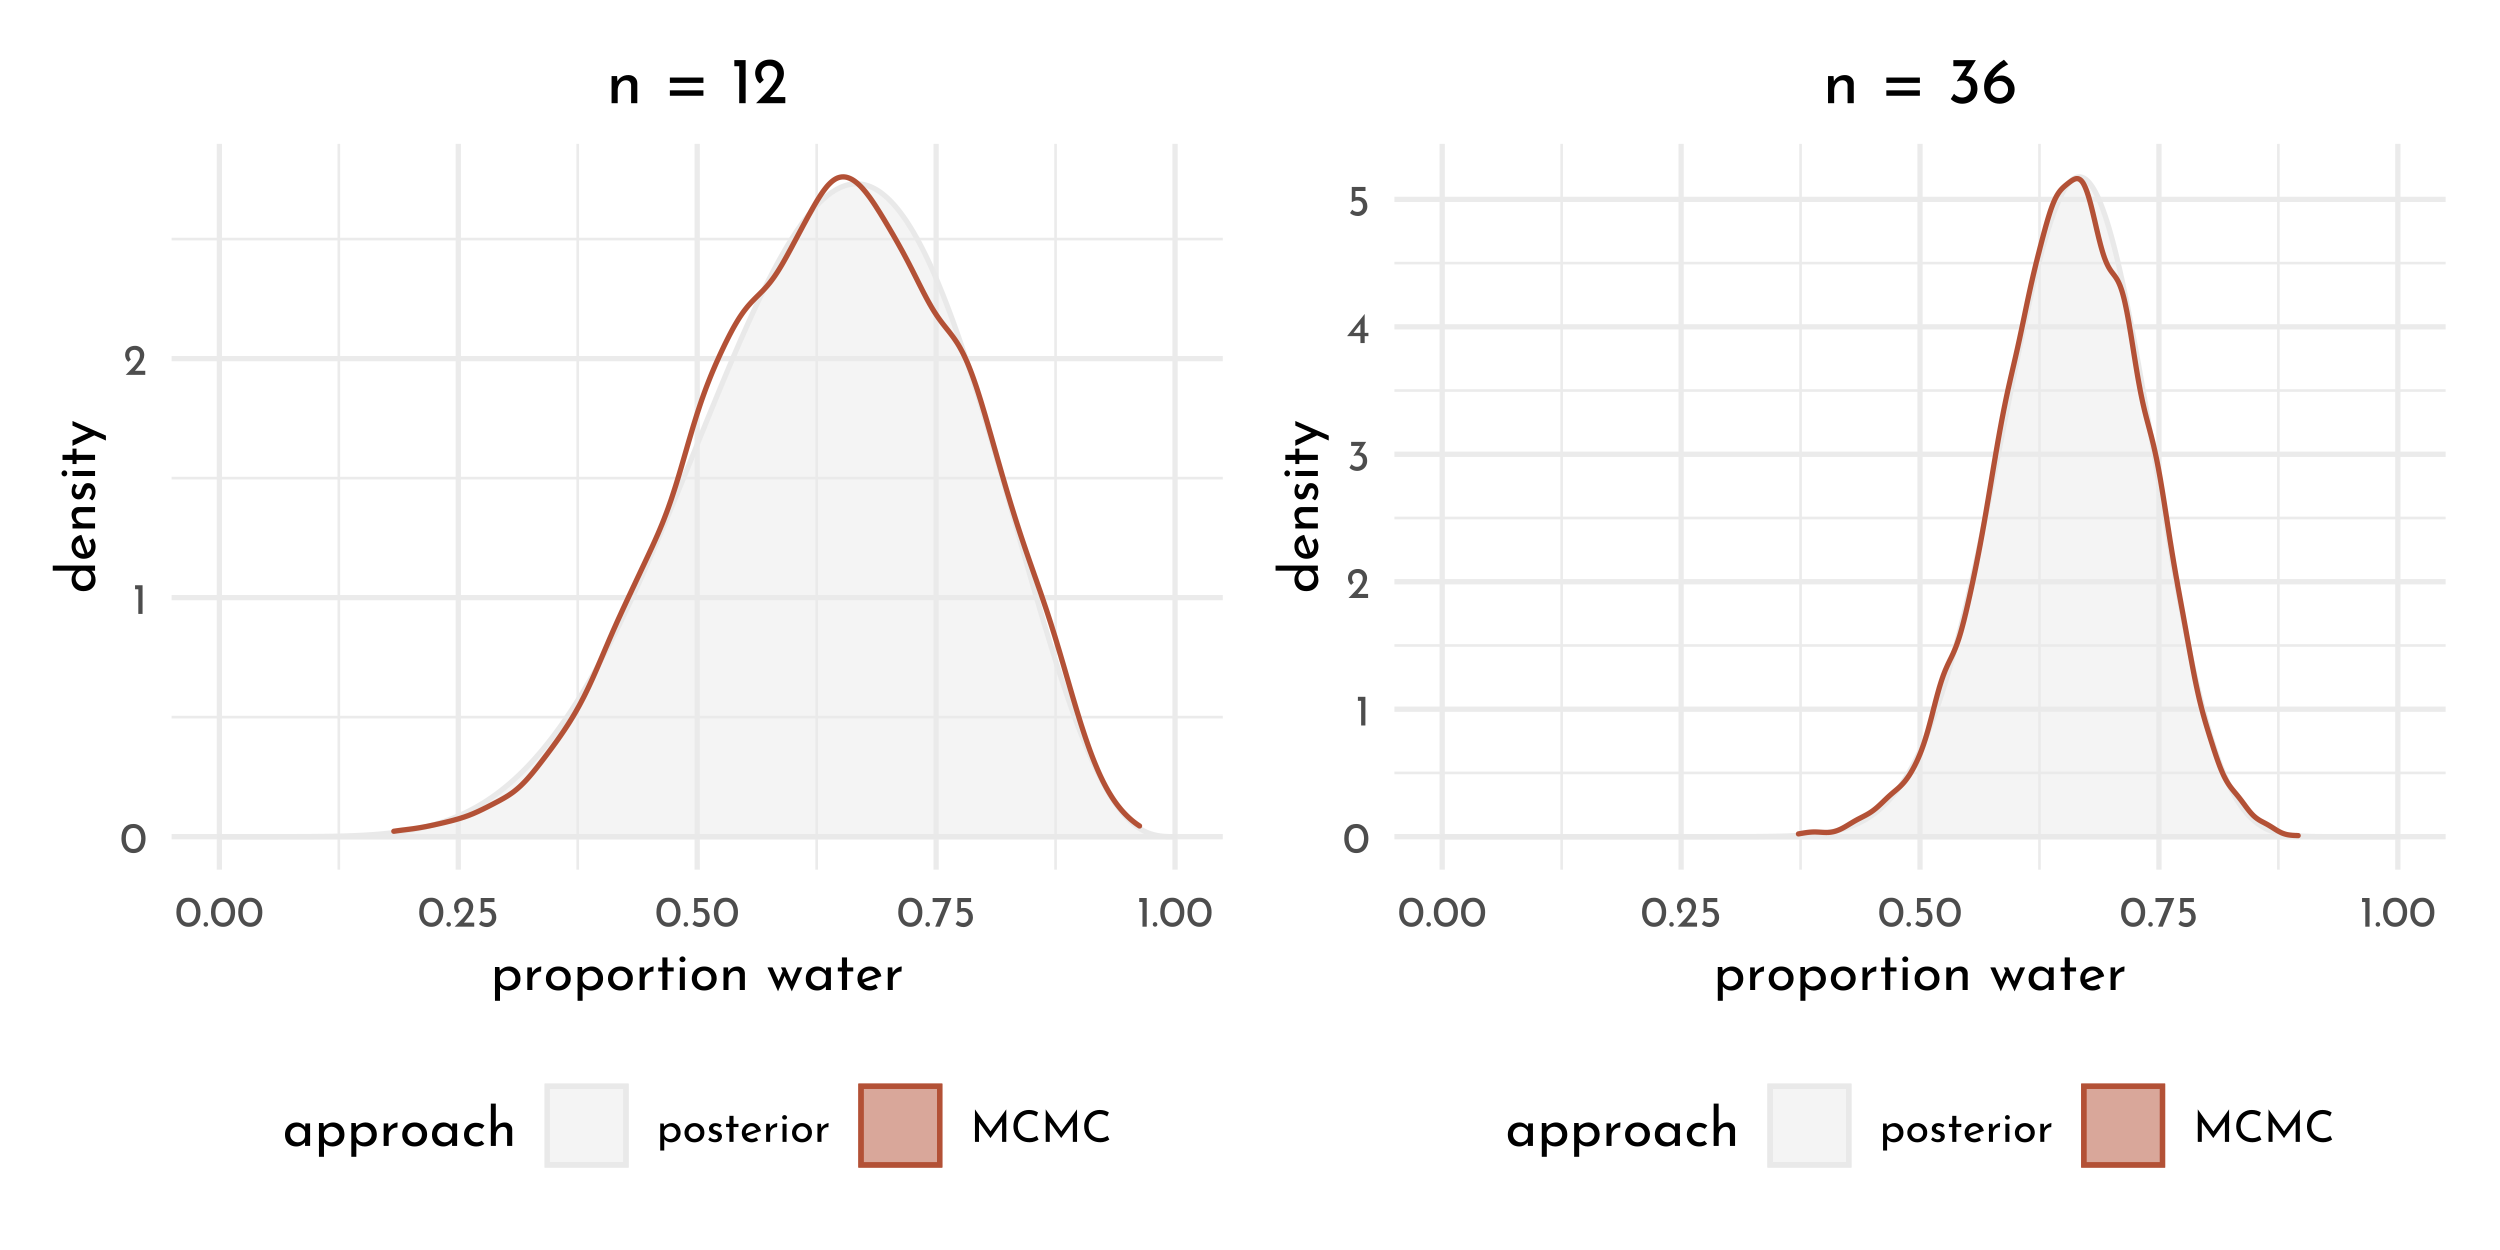 <?xml version="1.0" encoding="UTF-8"?>
<svg xmlns="http://www.w3.org/2000/svg" xmlns:xlink="http://www.w3.org/1999/xlink" width="504pt" height="252pt" viewBox="0 0 504 252" version="1.1">
<defs>
<g>
<symbol overflow="visible" id="glyph0-0">
<path style="stroke:none;" d=""/>
</symbol>
<symbol overflow="visible" id="glyph0-1">
<path style="stroke:none;" d="M 2.75 0.031 C 2.27 0.031 1.848 -0.086 1.484 -0.328 C 1.117 -0.566 0.832 -0.906 0.625 -1.344 C 0.414 -1.789 0.312 -2.316 0.312 -2.922 C 0.312 -3.879 0.523 -4.609 0.953 -5.109 C 1.391 -5.609 1.988 -5.852 2.75 -5.844 C 3.219 -5.844 3.633 -5.723 4 -5.484 C 4.375 -5.254 4.66 -4.914 4.859 -4.469 C 5.066 -4.031 5.172 -3.516 5.172 -2.922 C 5.172 -2.305 5.066 -1.773 4.859 -1.328 C 4.66 -0.891 4.375 -0.551 4 -0.312 C 3.633 -0.082 3.219 0.031 2.75 0.031 Z M 2.734 -0.797 C 3.234 -0.797 3.613 -0.988 3.875 -1.375 C 4.145 -1.758 4.285 -2.281 4.297 -2.938 C 4.285 -3.57 4.145 -4.078 3.875 -4.453 C 3.613 -4.836 3.234 -5.031 2.734 -5.031 C 2.242 -5.031 1.863 -4.836 1.594 -4.453 C 1.332 -4.078 1.203 -3.566 1.203 -2.922 C 1.203 -2.266 1.332 -1.742 1.594 -1.359 C 1.863 -0.984 2.242 -0.797 2.734 -0.797 Z M 2.734 -0.797 "/>
</symbol>
<symbol overflow="visible" id="glyph0-2">
<path style="stroke:none;" d="M 1.984 -5.781 L 1.984 0 L 1.125 0 L 1.125 -4.969 L 0.469 -4.969 L 0.469 -5.781 Z M 1.984 -5.781 "/>
</symbol>
<symbol overflow="visible" id="glyph0-3">
<path style="stroke:none;" d="M 4.422 -0.828 L 4.422 0 L 0.469 0 L 0.766 -0.297 C 1.359 -0.891 1.82 -1.367 2.156 -1.734 C 2.5 -2.109 2.781 -2.484 3 -2.859 C 3.227 -3.242 3.344 -3.602 3.344 -3.938 C 3.344 -4.301 3.234 -4.578 3.016 -4.766 C 2.805 -4.953 2.551 -5.047 2.25 -5.047 C 2.008 -5.047 1.805 -4.992 1.641 -4.891 C 1.484 -4.785 1.367 -4.656 1.297 -4.5 C 1.223 -4.352 1.188 -4.207 1.188 -4.062 C 1.188 -3.688 1.301 -3.375 1.531 -3.125 L 1.016 -2.656 C 0.816 -2.77 0.656 -2.969 0.531 -3.25 C 0.414 -3.531 0.359 -3.789 0.359 -4.031 C 0.359 -4.352 0.438 -4.656 0.594 -4.938 C 0.758 -5.219 0.992 -5.441 1.297 -5.609 C 1.609 -5.773 1.973 -5.859 2.391 -5.859 C 2.742 -5.859 3.062 -5.773 3.344 -5.609 C 3.625 -5.441 3.836 -5.219 3.984 -4.938 C 4.141 -4.656 4.219 -4.348 4.219 -4.016 C 4.219 -3.68 4.141 -3.344 3.984 -3 C 3.828 -2.664 3.629 -2.352 3.391 -2.062 C 3.16 -1.77 2.852 -1.406 2.469 -0.969 L 2.344 -0.828 Z M 4.422 -0.828 "/>
</symbol>
<symbol overflow="visible" id="glyph0-4">
<path style="stroke:none;" d="M 0.297 -0.469 C 0.297 -0.594 0.344 -0.703 0.438 -0.797 C 0.531 -0.891 0.641 -0.938 0.766 -0.938 C 0.879 -0.938 0.984 -0.891 1.078 -0.797 C 1.172 -0.703 1.219 -0.594 1.219 -0.469 C 1.219 -0.332 1.172 -0.219 1.078 -0.125 C 0.984 -0.039 0.879 0 0.766 0 C 0.641 0 0.531 -0.039 0.438 -0.125 C 0.344 -0.219 0.297 -0.332 0.297 -0.469 Z M 0.297 -0.469 "/>
</symbol>
<symbol overflow="visible" id="glyph0-5">
<path style="stroke:none;" d="M 2.266 -3.781 C 2.641 -3.781 2.961 -3.691 3.234 -3.516 C 3.516 -3.348 3.723 -3.125 3.859 -2.844 C 4.004 -2.562 4.078 -2.242 4.078 -1.891 C 4.078 -1.523 3.992 -1.191 3.828 -0.891 C 3.66 -0.598 3.43 -0.363 3.141 -0.188 C 2.848 -0.008 2.52 0.078 2.156 0.078 C 1.852 0.078 1.555 0.02 1.266 -0.094 C 0.984 -0.207 0.754 -0.352 0.578 -0.531 L 1.031 -1.203 C 1.145 -1.066 1.297 -0.957 1.484 -0.875 C 1.68 -0.789 1.879 -0.75 2.078 -0.75 C 2.398 -0.75 2.664 -0.852 2.875 -1.062 C 3.082 -1.27 3.188 -1.535 3.188 -1.859 C 3.188 -2.223 3.086 -2.516 2.891 -2.734 C 2.703 -2.953 2.426 -3.062 2.062 -3.062 C 1.863 -3.062 1.676 -3.031 1.5 -2.969 C 1.32 -2.914 1.133 -2.836 0.938 -2.734 L 0.938 -5.781 L 3.703 -5.781 L 3.703 -4.969 L 1.672 -4.969 L 1.672 -3.719 C 1.859 -3.758 2.055 -3.781 2.266 -3.781 Z M 2.266 -3.781 "/>
</symbol>
<symbol overflow="visible" id="glyph0-6">
<path style="stroke:none;" d="M 4.062 -5.781 L 1.734 0 L 0.781 0 L 2.812 -4.969 L 0.266 -4.969 L 0.266 -5.781 Z M 4.062 -5.781 "/>
</symbol>
<symbol overflow="visible" id="glyph0-7">
<path style="stroke:none;" d="M 3.016 -3.797 C 3.359 -3.797 3.664 -3.711 3.938 -3.547 C 4.219 -3.379 4.438 -3.145 4.594 -2.844 C 4.75 -2.551 4.828 -2.211 4.828 -1.828 C 4.828 -1.453 4.738 -1.117 4.562 -0.828 C 4.395 -0.535 4.16 -0.305 3.859 -0.141 C 3.566 0.016 3.238 0.094 2.875 0.094 C 2.602 0.094 2.348 0.035 2.109 -0.078 C 1.867 -0.191 1.676 -0.348 1.531 -0.547 L 1.531 1.75 L 0.719 1.75 L 0.719 -3.703 L 1.422 -3.703 L 1.5 -3.094 C 1.688 -3.301 1.91 -3.469 2.172 -3.594 C 2.43 -3.727 2.711 -3.797 3.016 -3.797 Z M 2.703 -0.578 C 2.93 -0.578 3.145 -0.629 3.344 -0.734 C 3.539 -0.836 3.695 -0.984 3.812 -1.172 C 3.938 -1.367 4 -1.586 4 -1.828 C 4 -2.066 3.941 -2.281 3.828 -2.469 C 3.723 -2.664 3.578 -2.816 3.391 -2.922 C 3.203 -3.035 2.992 -3.094 2.766 -3.094 C 2.453 -3.094 2.188 -3.004 1.969 -2.828 C 1.75 -2.66 1.602 -2.43 1.531 -2.141 L 1.531 -1.531 C 1.57 -1.25 1.703 -1.02 1.922 -0.844 C 2.148 -0.664 2.41 -0.578 2.703 -0.578 Z M 2.703 -0.578 "/>
</symbol>
<symbol overflow="visible" id="glyph0-8">
<path style="stroke:none;" d="M 0.391 -1.859 C 0.391 -2.211 0.477 -2.535 0.656 -2.828 C 0.832 -3.129 1.07 -3.363 1.375 -3.531 C 1.688 -3.707 2.035 -3.797 2.422 -3.797 C 2.805 -3.797 3.148 -3.707 3.453 -3.531 C 3.754 -3.363 3.988 -3.133 4.156 -2.844 C 4.32 -2.551 4.406 -2.223 4.406 -1.859 C 4.406 -1.492 4.32 -1.16 4.156 -0.859 C 3.988 -0.566 3.75 -0.332 3.438 -0.156 C 3.133 0.008 2.789 0.094 2.406 0.094 C 2.02 0.094 1.676 0.016 1.375 -0.141 C 1.07 -0.305 0.832 -0.535 0.656 -0.828 C 0.477 -1.129 0.391 -1.473 0.391 -1.859 Z M 1.219 -1.844 C 1.219 -1.613 1.27 -1.398 1.375 -1.203 C 1.477 -1.016 1.617 -0.863 1.797 -0.75 C 1.973 -0.645 2.172 -0.594 2.391 -0.594 C 2.734 -0.594 3.016 -0.711 3.234 -0.953 C 3.461 -1.191 3.578 -1.488 3.578 -1.844 C 3.578 -2.207 3.461 -2.508 3.234 -2.75 C 3.016 -2.988 2.734 -3.109 2.391 -3.109 C 2.172 -3.109 1.973 -3.051 1.797 -2.938 C 1.617 -2.82 1.477 -2.664 1.375 -2.469 C 1.27 -2.281 1.219 -2.07 1.219 -1.844 Z M 1.219 -1.844 "/>
</symbol>
<symbol overflow="visible" id="glyph0-9">
<path style="stroke:none;" d="M 1.734 0.078 C 1.473 0.078 1.219 0.031 0.969 -0.062 C 0.727 -0.156 0.531 -0.289 0.375 -0.469 L 0.734 -0.953 C 0.879 -0.805 1.031 -0.695 1.188 -0.625 C 1.352 -0.551 1.516 -0.516 1.672 -0.516 C 1.867 -0.516 2.023 -0.551 2.141 -0.625 C 2.266 -0.695 2.328 -0.812 2.328 -0.969 C 2.328 -1.094 2.289 -1.191 2.219 -1.266 C 2.145 -1.348 2.055 -1.406 1.953 -1.438 C 1.859 -1.477 1.695 -1.531 1.469 -1.594 C 0.844 -1.801 0.531 -2.16 0.531 -2.672 C 0.531 -2.973 0.645 -3.234 0.875 -3.453 C 1.102 -3.672 1.422 -3.781 1.828 -3.781 C 2.078 -3.781 2.301 -3.742 2.5 -3.672 C 2.707 -3.609 2.895 -3.508 3.062 -3.375 L 2.734 -2.875 C 2.641 -2.969 2.52 -3.039 2.375 -3.094 C 2.227 -3.156 2.094 -3.191 1.969 -3.203 C 1.801 -3.203 1.66 -3.16 1.547 -3.078 C 1.43 -3.004 1.375 -2.898 1.375 -2.766 C 1.375 -2.648 1.41 -2.555 1.484 -2.484 C 1.555 -2.41 1.633 -2.359 1.719 -2.328 C 1.801 -2.297 1.961 -2.238 2.203 -2.156 C 2.504 -2.062 2.738 -1.938 2.906 -1.781 C 3.07 -1.625 3.156 -1.41 3.156 -1.141 C 3.156 -0.785 3.031 -0.492 2.781 -0.266 C 2.539 -0.035 2.191 0.078 1.734 0.078 Z M 1.734 0.078 "/>
</symbol>
<symbol overflow="visible" id="glyph0-10">
<path style="stroke:none;" d="M 1.891 -5.25 L 1.891 -3.641 L 2.891 -3.641 L 2.891 -2.984 L 1.891 -2.984 L 1.891 0 L 1.062 0 L 1.062 -2.984 L 0.391 -2.984 L 0.391 -3.641 L 1.062 -3.641 L 1.062 -5.25 Z M 1.891 -5.25 "/>
</symbol>
<symbol overflow="visible" id="glyph0-11">
<path style="stroke:none;" d="M 2.422 -0.609 C 2.723 -0.609 3.02 -0.719 3.312 -0.938 L 3.688 -0.328 C 3.488 -0.191 3.273 -0.086 3.047 -0.016 C 2.828 0.055 2.613 0.094 2.406 0.094 C 2 0.094 1.645 0.008 1.344 -0.156 C 1.039 -0.32 0.805 -0.551 0.641 -0.844 C 0.473 -1.145 0.391 -1.477 0.391 -1.844 C 0.391 -2.207 0.477 -2.535 0.656 -2.828 C 0.844 -3.117 1.086 -3.352 1.391 -3.531 C 1.703 -3.707 2.047 -3.797 2.422 -3.797 C 2.891 -3.797 3.285 -3.656 3.609 -3.375 C 3.93 -3.094 4.148 -2.703 4.266 -2.203 L 1.375 -1.203 C 1.488 -1.016 1.633 -0.867 1.812 -0.766 C 1.988 -0.66 2.191 -0.609 2.422 -0.609 Z M 2.359 -3.141 C 2.023 -3.141 1.75 -3.02 1.531 -2.781 C 1.312 -2.551 1.203 -2.254 1.203 -1.891 C 1.203 -1.805 1.207 -1.738 1.219 -1.688 L 3.328 -2.469 C 3.242 -2.664 3.117 -2.828 2.953 -2.953 C 2.797 -3.078 2.598 -3.141 2.359 -3.141 Z M 2.359 -3.141 "/>
</symbol>
<symbol overflow="visible" id="glyph0-12">
<path style="stroke:none;" d="M 1.5 -2.781 C 1.594 -2.977 1.723 -3.148 1.891 -3.297 C 2.066 -3.453 2.254 -3.57 2.453 -3.656 C 2.648 -3.738 2.82 -3.785 2.969 -3.797 L 2.922 -2.969 C 2.66 -2.977 2.422 -2.926 2.203 -2.812 C 1.992 -2.695 1.828 -2.535 1.703 -2.328 C 1.586 -2.117 1.531 -1.895 1.531 -1.656 L 1.531 0 L 0.719 0 L 0.719 -3.641 L 1.438 -3.641 Z M 1.5 -2.781 "/>
</symbol>
<symbol overflow="visible" id="glyph0-13">
<path style="stroke:none;" d="M 1.531 -3.641 L 1.531 0 L 0.719 0 L 0.719 -3.641 Z M 0.641 -4.938 C 0.641 -5.07 0.688 -5.18 0.781 -5.266 C 0.883 -5.359 1.004 -5.406 1.141 -5.406 C 1.266 -5.406 1.375 -5.359 1.469 -5.266 C 1.57 -5.18 1.625 -5.07 1.625 -4.938 C 1.625 -4.812 1.57 -4.703 1.469 -4.609 C 1.375 -4.523 1.266 -4.484 1.141 -4.484 C 1.004 -4.484 0.883 -4.523 0.781 -4.609 C 0.688 -4.703 0.641 -4.812 0.641 -4.938 Z M 0.641 -4.938 "/>
</symbol>
<symbol overflow="visible" id="glyph0-14">
<path style="stroke:none;" d="M 7.234 -6.562 L 7.234 0 L 6.391 0 L 6.391 -4.109 L 4.062 -0.797 L 4.031 -0.797 L 1.734 -4 L 1.734 0 L 0.922 0 L 0.922 -6.562 L 4.062 -2.125 Z M 7.234 -6.562 "/>
</symbol>
<symbol overflow="visible" id="glyph0-15">
<path style="stroke:none;" d="M 5.594 -0.469 C 5.383 -0.332 5.125 -0.207 4.812 -0.094 C 4.5 0.02 4.156 0.078 3.781 0.078 C 3.133 0.078 2.562 -0.066 2.062 -0.359 C 1.562 -0.648 1.176 -1.035 0.906 -1.516 C 0.645 -2.004 0.516 -2.539 0.516 -3.125 C 0.516 -3.758 0.648 -4.328 0.922 -4.828 C 1.191 -5.328 1.566 -5.719 2.047 -6 C 2.523 -6.289 3.066 -6.438 3.672 -6.438 C 4.023 -6.438 4.359 -6.391 4.672 -6.297 C 4.984 -6.203 5.258 -6.078 5.5 -5.922 L 5.156 -5.125 C 4.676 -5.445 4.188 -5.609 3.688 -5.609 C 3.281 -5.609 2.898 -5.5 2.547 -5.281 C 2.203 -5.07 1.926 -4.781 1.719 -4.406 C 1.508 -4.031 1.406 -3.617 1.406 -3.172 C 1.406 -2.711 1.5 -2.297 1.688 -1.922 C 1.883 -1.555 2.16 -1.27 2.516 -1.062 C 2.867 -0.852 3.273 -0.75 3.734 -0.75 C 4.305 -0.75 4.801 -0.91 5.219 -1.234 Z M 5.594 -0.469 "/>
</symbol>
<symbol overflow="visible" id="glyph0-16">
<path style="stroke:none;" d="M 2.516 -3.656 C 2.961 -3.633 3.328 -3.484 3.609 -3.203 C 3.898 -2.922 4.047 -2.492 4.047 -1.922 C 4.047 -1.523 3.953 -1.176 3.766 -0.875 C 3.586 -0.57 3.344 -0.336 3.031 -0.172 C 2.719 -0.004 2.375 0.078 2 0.078 C 1.719 0.078 1.438 0.02 1.156 -0.094 C 0.875 -0.219 0.645 -0.375 0.469 -0.562 L 0.906 -1.266 C 1.02 -1.129 1.176 -1.008 1.375 -0.906 C 1.57 -0.801 1.773 -0.75 1.984 -0.75 C 2.316 -0.75 2.598 -0.859 2.828 -1.078 C 3.055 -1.305 3.172 -1.609 3.172 -1.984 C 3.172 -2.305 3.07 -2.566 2.875 -2.766 C 2.676 -2.961 2.406 -3.062 2.062 -3.062 C 1.812 -3.062 1.562 -3.016 1.312 -2.922 L 1.297 -2.969 L 2.594 -4.969 L 0.812 -4.969 L 0.812 -5.781 L 3.844 -5.781 Z M 2.516 -3.656 "/>
</symbol>
<symbol overflow="visible" id="glyph0-17">
<path style="stroke:none;" d="M 4.406 -2.062 L 4.406 -1.406 L 3.656 -1.406 L 3.656 0 L 2.797 0 L 2.797 -1.406 L 0.109 -1.406 L 3.641 -5.859 L 3.656 -5.859 L 3.656 -2.062 Z M 2.797 -2.062 L 2.797 -3.859 L 1.406 -2.062 Z M 2.797 -2.062 "/>
</symbol>
<symbol overflow="visible" id="glyph1-0">
<path style="stroke:none;" d=""/>
</symbol>
<symbol overflow="visible" id="glyph1-1">
<path style="stroke:none;" d="M 3.766 -4.734 C 4.191 -4.734 4.578 -4.629 4.922 -4.422 C 5.266 -4.223 5.535 -3.938 5.734 -3.562 C 5.93 -3.195 6.031 -2.77 6.031 -2.281 C 6.031 -1.812 5.926 -1.395 5.719 -1.031 C 5.508 -0.664 5.219 -0.383 4.844 -0.188 C 4.469 0.008 4.051 0.109 3.594 0.109 C 3.258 0.109 2.941 0.039 2.641 -0.094 C 2.336 -0.238 2.094 -0.438 1.906 -0.688 L 1.906 2.188 L 0.891 2.188 L 0.891 -4.625 L 1.781 -4.625 L 1.875 -3.859 C 2.102 -4.117 2.379 -4.328 2.703 -4.484 C 3.035 -4.648 3.391 -4.734 3.766 -4.734 Z M 3.391 -0.719 C 3.672 -0.719 3.93 -0.785 4.172 -0.922 C 4.422 -1.055 4.617 -1.242 4.766 -1.484 C 4.922 -1.723 5 -1.988 5 -2.281 C 5 -2.582 4.93 -2.852 4.797 -3.094 C 4.66 -3.332 4.473 -3.52 4.234 -3.656 C 4.004 -3.801 3.742 -3.875 3.453 -3.875 C 3.066 -3.875 2.734 -3.766 2.453 -3.547 C 2.18 -3.328 2 -3.035 1.906 -2.672 L 1.906 -1.906 C 1.969 -1.562 2.133 -1.273 2.406 -1.047 C 2.688 -0.828 3.016 -0.719 3.391 -0.719 Z M 3.391 -0.719 "/>
</symbol>
<symbol overflow="visible" id="glyph1-2">
<path style="stroke:none;" d="M 1.875 -3.469 C 2 -3.719 2.164 -3.938 2.375 -4.125 C 2.594 -4.32 2.82 -4.473 3.062 -4.578 C 3.312 -4.68 3.523 -4.734 3.703 -4.734 L 3.656 -3.719 C 3.332 -3.727 3.035 -3.66 2.766 -3.516 C 2.492 -3.367 2.281 -3.164 2.125 -2.906 C 1.977 -2.645 1.906 -2.367 1.906 -2.078 L 1.906 0 L 0.891 0 L 0.891 -4.547 L 1.797 -4.547 Z M 1.875 -3.469 "/>
</symbol>
<symbol overflow="visible" id="glyph1-3">
<path style="stroke:none;" d="M 0.5 -2.328 C 0.5 -2.766 0.602 -3.172 0.812 -3.547 C 1.031 -3.922 1.332 -4.211 1.719 -4.422 C 2.102 -4.629 2.539 -4.734 3.031 -4.734 C 3.508 -4.734 3.938 -4.629 4.312 -4.422 C 4.695 -4.211 4.992 -3.922 5.203 -3.547 C 5.41 -3.18 5.516 -2.773 5.516 -2.328 C 5.516 -1.867 5.41 -1.453 5.203 -1.078 C 4.992 -0.711 4.695 -0.422 4.312 -0.203 C 3.926 0.004 3.488 0.109 3 0.109 C 2.52 0.109 2.086 0.008 1.703 -0.188 C 1.328 -0.395 1.031 -0.68 0.812 -1.047 C 0.602 -1.41 0.5 -1.836 0.5 -2.328 Z M 1.531 -2.312 C 1.531 -2.02 1.594 -1.754 1.719 -1.516 C 1.844 -1.273 2.016 -1.082 2.234 -0.938 C 2.461 -0.801 2.711 -0.734 2.984 -0.734 C 3.41 -0.734 3.766 -0.883 4.047 -1.188 C 4.328 -1.488 4.469 -1.863 4.469 -2.312 C 4.469 -2.758 4.328 -3.133 4.047 -3.438 C 3.766 -3.738 3.41 -3.891 2.984 -3.891 C 2.711 -3.891 2.461 -3.816 2.234 -3.672 C 2.016 -3.535 1.844 -3.344 1.719 -3.094 C 1.594 -2.852 1.531 -2.594 1.531 -2.312 Z M 1.531 -2.312 "/>
</symbol>
<symbol overflow="visible" id="glyph1-4">
<path style="stroke:none;" d="M 2.359 -6.562 L 2.359 -4.547 L 3.609 -4.547 L 3.609 -3.734 L 2.359 -3.734 L 2.359 0 L 1.328 0 L 1.328 -3.734 L 0.5 -3.734 L 0.5 -4.547 L 1.328 -4.547 L 1.328 -6.562 Z M 2.359 -6.562 "/>
</symbol>
<symbol overflow="visible" id="glyph1-5">
<path style="stroke:none;" d="M 1.906 -4.547 L 1.906 0 L 0.891 0 L 0.891 -4.547 Z M 0.812 -6.188 C 0.812 -6.344 0.875 -6.477 1 -6.594 C 1.125 -6.707 1.266 -6.766 1.422 -6.766 C 1.586 -6.766 1.727 -6.707 1.844 -6.594 C 1.969 -6.477 2.031 -6.344 2.031 -6.188 C 2.031 -6.02 1.969 -5.879 1.844 -5.766 C 1.727 -5.66 1.586 -5.609 1.422 -5.609 C 1.266 -5.609 1.125 -5.66 1 -5.766 C 0.875 -5.879 0.812 -6.02 0.812 -6.188 Z M 0.812 -6.188 "/>
</symbol>
<symbol overflow="visible" id="glyph1-6">
<path style="stroke:none;" d="M 3.719 -4.734 C 4.145 -4.734 4.492 -4.602 4.766 -4.344 C 5.047 -4.094 5.191 -3.766 5.203 -3.359 L 5.203 0 L 4.172 0 L 4.172 -3.016 C 4.148 -3.273 4.07 -3.477 3.938 -3.625 C 3.801 -3.77 3.594 -3.844 3.312 -3.844 C 2.906 -3.844 2.566 -3.68 2.297 -3.359 C 2.035 -3.035 1.906 -2.629 1.906 -2.141 L 1.906 0 L 0.891 0 L 0.891 -4.547 L 1.812 -4.547 L 1.875 -3.672 C 2.039 -4.004 2.285 -4.266 2.609 -4.453 C 2.93 -4.641 3.301 -4.734 3.719 -4.734 Z M 3.719 -4.734 "/>
</symbol>
<symbol overflow="visible" id="glyph1-7">
<path style="stroke:none;" d=""/>
</symbol>
<symbol overflow="visible" id="glyph1-8">
<path style="stroke:none;" d="M 7.219 -4.547 L 5.109 0.281 L 3.656 -2.844 L 2.328 0.281 L 0.203 -4.547 L 1.219 -4.547 L 2.438 -1.797 L 3.281 -3.766 L 2.922 -4.547 L 3.812 -4.547 L 5.047 -1.734 L 6.203 -4.547 Z M 7.219 -4.547 "/>
</symbol>
<symbol overflow="visible" id="glyph1-9">
<path style="stroke:none;" d="M 5.562 -4.547 L 5.562 0 L 4.547 0 L 4.547 -0.75 C 4.379 -0.531 4.141 -0.332 3.828 -0.156 C 3.523 0.02 3.18 0.109 2.797 0.109 C 2.359 0.109 1.961 0.016 1.609 -0.172 C 1.266 -0.359 0.992 -0.629 0.797 -0.984 C 0.598 -1.348 0.5 -1.781 0.5 -2.281 C 0.5 -2.781 0.602 -3.211 0.812 -3.578 C 1.02 -3.953 1.301 -4.238 1.656 -4.438 C 2.008 -4.633 2.406 -4.734 2.844 -4.734 C 3.227 -4.734 3.562 -4.648 3.844 -4.484 C 4.133 -4.316 4.367 -4.098 4.547 -3.828 L 4.625 -4.547 Z M 3.062 -0.734 C 3.438 -0.734 3.758 -0.836 4.031 -1.047 C 4.301 -1.254 4.473 -1.539 4.547 -1.906 L 4.547 -2.812 C 4.453 -3.125 4.266 -3.379 3.984 -3.578 C 3.711 -3.785 3.395 -3.891 3.031 -3.891 C 2.758 -3.891 2.508 -3.82 2.281 -3.688 C 2.051 -3.562 1.867 -3.379 1.734 -3.141 C 1.598 -2.898 1.531 -2.629 1.531 -2.328 C 1.531 -2.035 1.598 -1.77 1.734 -1.531 C 1.879 -1.289 2.066 -1.098 2.297 -0.953 C 2.535 -0.805 2.789 -0.734 3.062 -0.734 Z M 3.062 -0.734 "/>
</symbol>
<symbol overflow="visible" id="glyph1-10">
<path style="stroke:none;" d="M 3.031 -0.766 C 3.406 -0.766 3.773 -0.898 4.141 -1.172 L 4.609 -0.406 C 4.367 -0.25 4.109 -0.125 3.828 -0.031 C 3.547 0.062 3.27 0.109 3 0.109 C 2.5 0.109 2.055 0.004 1.672 -0.203 C 1.297 -0.41 1.004 -0.695 0.797 -1.062 C 0.598 -1.426 0.5 -1.844 0.5 -2.312 C 0.5 -2.758 0.609 -3.164 0.828 -3.531 C 1.055 -3.906 1.363 -4.195 1.75 -4.406 C 2.133 -4.625 2.562 -4.734 3.031 -4.734 C 3.625 -4.734 4.117 -4.562 4.516 -4.219 C 4.91 -3.875 5.18 -3.391 5.328 -2.766 L 1.734 -1.5 C 1.859 -1.27 2.031 -1.086 2.25 -0.953 C 2.477 -0.828 2.738 -0.766 3.031 -0.766 Z M 2.953 -3.922 C 2.535 -3.922 2.188 -3.773 1.906 -3.484 C 1.633 -3.191 1.5 -2.816 1.5 -2.359 C 1.5 -2.254 1.504 -2.172 1.516 -2.109 L 4.172 -3.094 C 4.055 -3.344 3.898 -3.539 3.703 -3.688 C 3.504 -3.844 3.254 -3.922 2.953 -3.922 Z M 2.953 -3.922 "/>
</symbol>
<symbol overflow="visible" id="glyph1-11">
<path style="stroke:none;" d="M 4.594 -0.422 C 4.383 -0.254 4.141 -0.125 3.859 -0.031 C 3.578 0.062 3.285 0.109 2.984 0.109 C 2.492 0.109 2.062 0.008 1.688 -0.188 C 1.312 -0.383 1.02 -0.664 0.812 -1.031 C 0.602 -1.395 0.5 -1.812 0.5 -2.281 C 0.5 -2.75 0.609 -3.164 0.828 -3.531 C 1.047 -3.895 1.336 -4.176 1.703 -4.375 C 2.066 -4.57 2.461 -4.672 2.891 -4.672 C 3.586 -4.672 4.164 -4.484 4.625 -4.109 L 4.109 -3.438 C 3.961 -3.539 3.789 -3.629 3.594 -3.703 C 3.406 -3.785 3.203 -3.828 2.984 -3.828 C 2.711 -3.828 2.461 -3.758 2.234 -3.625 C 2.016 -3.488 1.836 -3.301 1.703 -3.062 C 1.578 -2.832 1.516 -2.57 1.516 -2.281 C 1.516 -2 1.582 -1.738 1.719 -1.5 C 1.852 -1.27 2.035 -1.082 2.266 -0.938 C 2.504 -0.801 2.773 -0.734 3.078 -0.734 C 3.453 -0.734 3.781 -0.844 4.062 -1.062 Z M 4.594 -0.422 "/>
</symbol>
<symbol overflow="visible" id="glyph1-12">
<path style="stroke:none;" d="M 3.719 -4.734 C 4.145 -4.734 4.492 -4.602 4.766 -4.344 C 5.047 -4.094 5.191 -3.766 5.203 -3.359 L 5.203 0 L 4.172 0 L 4.172 -3.016 C 4.148 -3.273 4.07 -3.477 3.938 -3.625 C 3.801 -3.77 3.594 -3.844 3.312 -3.844 C 3.051 -3.844 2.812 -3.77 2.594 -3.625 C 2.383 -3.477 2.219 -3.273 2.094 -3.016 C 1.969 -2.754 1.906 -2.461 1.906 -2.141 L 1.906 0 L 0.891 0 L 0.891 -8.531 L 1.891 -8.531 L 1.891 -3.734 C 2.055 -4.035 2.301 -4.273 2.625 -4.453 C 2.945 -4.641 3.312 -4.734 3.719 -4.734 Z M 3.719 -4.734 "/>
</symbol>
<symbol overflow="visible" id="glyph2-0">
<path style="stroke:none;" d=""/>
</symbol>
<symbol overflow="visible" id="glyph2-1">
<path style="stroke:none;" d="M -8.531 -5.641 L 0 -5.641 L 0 -4.609 L -0.719 -4.609 C -0.457 -4.391 -0.254 -4.117 -0.109 -3.797 C 0.035 -3.484 0.109 -3.133 0.109 -2.75 C 0.109 -2.32 0.008 -1.938 -0.188 -1.594 C -0.395 -1.25 -0.68 -0.977 -1.047 -0.781 C -1.422 -0.594 -1.852 -0.5 -2.344 -0.5 C -2.832 -0.5 -3.258 -0.598 -3.625 -0.797 C -3.988 -1.004 -4.266 -1.285 -4.453 -1.641 C -4.641 -2.004 -4.734 -2.414 -4.734 -2.875 C -4.734 -3.219 -4.66 -3.547 -4.516 -3.859 C -4.379 -4.18 -4.188 -4.438 -3.938 -4.625 L -8.531 -4.625 Z M -0.766 -3.062 C -0.766 -3.457 -0.867 -3.789 -1.078 -4.062 C -1.297 -4.344 -1.586 -4.523 -1.953 -4.609 L -2.812 -4.609 C -3.133 -4.523 -3.398 -4.336 -3.609 -4.047 C -3.816 -3.766 -3.922 -3.438 -3.922 -3.062 C -3.922 -2.789 -3.852 -2.535 -3.719 -2.297 C -3.582 -2.066 -3.395 -1.879 -3.156 -1.734 C -2.926 -1.598 -2.66 -1.531 -2.359 -1.531 C -2.055 -1.531 -1.785 -1.598 -1.547 -1.734 C -1.305 -1.879 -1.113 -2.066 -0.969 -2.297 C -0.832 -2.535 -0.766 -2.789 -0.766 -3.062 Z M -0.766 -3.062 "/>
</symbol>
<symbol overflow="visible" id="glyph2-2">
<path style="stroke:none;" d="M -0.766 -3.031 C -0.766 -3.406 -0.898 -3.773 -1.172 -4.141 L -0.406 -4.609 C -0.25 -4.367 -0.125 -4.109 -0.031 -3.828 C 0.062 -3.547 0.109 -3.27 0.109 -3 C 0.109 -2.5 0.004 -2.055 -0.203 -1.672 C -0.41 -1.297 -0.695 -1.004 -1.062 -0.797 C -1.426 -0.598 -1.844 -0.5 -2.312 -0.5 C -2.758 -0.5 -3.164 -0.609 -3.531 -0.828 C -3.906 -1.055 -4.195 -1.363 -4.406 -1.75 C -4.625 -2.133 -4.734 -2.562 -4.734 -3.031 C -4.734 -3.625 -4.562 -4.117 -4.219 -4.516 C -3.875 -4.91 -3.391 -5.18 -2.766 -5.328 L -1.5 -1.734 C -1.27 -1.859 -1.086 -2.031 -0.953 -2.25 C -0.828 -2.477 -0.766 -2.738 -0.766 -3.031 Z M -3.922 -2.953 C -3.922 -2.535 -3.773 -2.188 -3.484 -1.906 C -3.191 -1.633 -2.816 -1.5 -2.359 -1.5 C -2.254 -1.5 -2.172 -1.504 -2.109 -1.516 L -3.094 -4.172 C -3.344 -4.055 -3.539 -3.898 -3.688 -3.703 C -3.844 -3.504 -3.922 -3.254 -3.922 -2.953 Z M -3.922 -2.953 "/>
</symbol>
<symbol overflow="visible" id="glyph2-3">
<path style="stroke:none;" d="M -4.734 -3.719 C -4.734 -4.145 -4.602 -4.492 -4.344 -4.766 C -4.094 -5.047 -3.766 -5.191 -3.359 -5.203 L 0 -5.203 L 0 -4.172 L -3.016 -4.172 C -3.273 -4.148 -3.477 -4.07 -3.625 -3.938 C -3.77 -3.801 -3.844 -3.594 -3.844 -3.312 C -3.844 -2.906 -3.68 -2.566 -3.359 -2.297 C -3.035 -2.035 -2.629 -1.906 -2.141 -1.906 L 0 -1.906 L 0 -0.891 L -4.547 -0.891 L -4.547 -1.812 L -3.672 -1.875 C -4.004 -2.039 -4.266 -2.285 -4.453 -2.609 C -4.641 -2.93 -4.734 -3.301 -4.734 -3.719 Z M -4.734 -3.719 "/>
</symbol>
<symbol overflow="visible" id="glyph2-4">
<path style="stroke:none;" d="M 0.094 -2.172 C 0.094 -1.836 0.035 -1.52 -0.078 -1.219 C -0.191 -0.914 -0.363 -0.664 -0.594 -0.469 L -1.188 -0.906 C -1.008 -1.094 -0.875 -1.285 -0.781 -1.484 C -0.688 -1.691 -0.641 -1.895 -0.641 -2.094 C -0.641 -2.332 -0.688 -2.531 -0.781 -2.688 C -0.875 -2.844 -1.02 -2.922 -1.219 -2.922 C -1.375 -2.922 -1.5 -2.867 -1.594 -2.766 C -1.688 -2.672 -1.754 -2.562 -1.797 -2.438 C -1.848 -2.32 -1.914 -2.125 -2 -1.844 C -2.25 -1.062 -2.691 -0.672 -3.328 -0.672 C -3.711 -0.672 -4.039 -0.812 -4.312 -1.094 C -4.582 -1.375 -4.719 -1.77 -4.719 -2.281 C -4.719 -2.602 -4.676 -2.891 -4.594 -3.141 C -4.52 -3.391 -4.395 -3.617 -4.219 -3.828 L -3.594 -3.422 C -3.707 -3.305 -3.801 -3.156 -3.875 -2.969 C -3.957 -2.789 -4 -2.625 -4 -2.469 C -4 -2.258 -3.945 -2.082 -3.844 -1.938 C -3.75 -1.789 -3.617 -1.719 -3.453 -1.719 C -3.316 -1.719 -3.203 -1.766 -3.109 -1.859 C -3.016 -1.953 -2.945 -2.051 -2.906 -2.156 C -2.863 -2.258 -2.797 -2.461 -2.703 -2.766 C -2.578 -3.141 -2.414 -3.43 -2.219 -3.641 C -2.02 -3.848 -1.754 -3.953 -1.422 -3.953 C -0.984 -3.953 -0.617 -3.797 -0.328 -3.484 C -0.047 -3.18 0.094 -2.742 0.094 -2.172 Z M 0.094 -2.172 "/>
</symbol>
<symbol overflow="visible" id="glyph2-5">
<path style="stroke:none;" d="M -4.547 -1.906 L 0 -1.906 L 0 -0.891 L -4.547 -0.891 Z M -6.188 -0.812 C -6.344 -0.812 -6.477 -0.875 -6.594 -1 C -6.707 -1.125 -6.766 -1.266 -6.766 -1.422 C -6.766 -1.586 -6.707 -1.727 -6.594 -1.844 C -6.477 -1.969 -6.344 -2.031 -6.188 -2.031 C -6.02 -2.031 -5.879 -1.969 -5.766 -1.844 C -5.66 -1.727 -5.609 -1.586 -5.609 -1.422 C -5.609 -1.266 -5.66 -1.125 -5.766 -1 C -5.879 -0.875 -6.02 -0.812 -6.188 -0.812 Z M -6.188 -0.812 "/>
</symbol>
<symbol overflow="visible" id="glyph2-6">
<path style="stroke:none;" d="M -6.562 -2.359 L -4.547 -2.359 L -4.547 -3.609 L -3.734 -3.609 L -3.734 -2.359 L 0 -2.359 L 0 -1.328 L -3.734 -1.328 L -3.734 -0.5 L -4.547 -0.5 L -4.547 -1.328 L -6.562 -1.328 Z M -6.562 -2.359 "/>
</symbol>
<symbol overflow="visible" id="glyph2-7">
<path style="stroke:none;" d="M -4.547 -5.219 L 2.188 -2.281 L 2.188 -1.281 L -0.156 -2.328 L -4.547 -0.203 L -4.547 -1.359 L -1.312 -2.844 L -4.547 -4.281 Z M -4.547 -5.219 "/>
</symbol>
<symbol overflow="visible" id="glyph3-0">
<path style="stroke:none;" d=""/>
</symbol>
<symbol overflow="visible" id="glyph3-1">
<path style="stroke:none;" d="M 4.469 -5.672 C 4.977 -5.672 5.398 -5.52 5.734 -5.219 C 6.066 -4.914 6.238 -4.523 6.25 -4.047 L 6.25 0 L 5 0 L 5 -3.625 C 4.988 -3.926 4.895 -4.164 4.719 -4.344 C 4.551 -4.52 4.301 -4.613 3.969 -4.625 C 3.488 -4.625 3.086 -4.426 2.766 -4.031 C 2.453 -3.645 2.297 -3.156 2.297 -2.562 L 2.297 0 L 1.062 0 L 1.062 -5.469 L 2.172 -5.469 L 2.25 -4.406 C 2.445 -4.801 2.738 -5.109 3.125 -5.328 C 3.508 -5.555 3.957 -5.672 4.469 -5.672 Z M 4.469 -5.672 "/>
</symbol>
<symbol overflow="visible" id="glyph3-2">
<path style="stroke:none;" d=""/>
</symbol>
<symbol overflow="visible" id="glyph3-3">
<path style="stroke:none;" d="M 8.109 -5.172 L 8.109 -4.094 L 1.344 -4.094 L 1.344 -5.172 Z M 8.109 -2.594 L 8.109 -1.5 L 1.344 -1.5 L 1.344 -2.594 Z M 8.109 -2.594 "/>
</symbol>
<symbol overflow="visible" id="glyph3-4">
<path style="stroke:none;" d="M 2.984 -8.688 L 2.984 0 L 1.688 0 L 1.688 -7.453 L 0.703 -7.453 L 0.703 -8.688 Z M 2.984 -8.688 "/>
</symbol>
<symbol overflow="visible" id="glyph3-5">
<path style="stroke:none;" d="M 6.625 -1.234 L 6.625 0 L 0.719 0 L 1.156 -0.438 C 2.051 -1.332 2.75 -2.055 3.25 -2.609 C 3.75 -3.172 4.164 -3.734 4.5 -4.297 C 4.844 -4.867 5.016 -5.41 5.016 -5.922 C 5.016 -6.453 4.852 -6.859 4.531 -7.141 C 4.219 -7.422 3.832 -7.562 3.375 -7.562 C 3.02 -7.562 2.719 -7.484 2.469 -7.328 C 2.227 -7.18 2.051 -6.992 1.938 -6.766 C 1.832 -6.547 1.781 -6.32 1.781 -6.094 C 1.781 -5.52 1.953 -5.055 2.297 -4.703 L 1.516 -3.984 C 1.223 -4.16 0.988 -4.457 0.812 -4.875 C 0.633 -5.289 0.547 -5.688 0.547 -6.062 C 0.547 -6.539 0.664 -6.988 0.906 -7.406 C 1.145 -7.832 1.492 -8.172 1.953 -8.422 C 2.41 -8.672 2.957 -8.797 3.594 -8.797 C 4.125 -8.797 4.598 -8.672 5.016 -8.422 C 5.441 -8.172 5.77 -7.832 6 -7.406 C 6.227 -6.977 6.344 -6.516 6.344 -6.016 C 6.344 -5.516 6.223 -5.016 5.984 -4.516 C 5.742 -4.016 5.445 -3.539 5.094 -3.094 C 4.75 -2.656 4.285 -2.113 3.703 -1.469 L 3.516 -1.234 Z M 6.625 -1.234 "/>
</symbol>
<symbol overflow="visible" id="glyph3-6">
<path style="stroke:none;" d="M 3.781 -5.5 C 4.445 -5.457 4.992 -5.223 5.422 -4.797 C 5.859 -4.379 6.078 -3.742 6.078 -2.891 C 6.078 -2.297 5.938 -1.77 5.656 -1.312 C 5.383 -0.863 5.016 -0.516 4.547 -0.266 C 4.078 -0.016 3.562 0.109 3 0.109 C 2.582 0.109 2.16 0.02 1.734 -0.156 C 1.316 -0.332 0.973 -0.562 0.703 -0.844 L 1.359 -1.906 C 1.523 -1.688 1.758 -1.504 2.062 -1.359 C 2.363 -1.211 2.664 -1.141 2.969 -1.141 C 3.469 -1.141 3.891 -1.305 4.234 -1.641 C 4.578 -1.973 4.75 -2.414 4.75 -2.969 C 4.75 -3.457 4.602 -3.848 4.312 -4.141 C 4.02 -4.441 3.617 -4.594 3.109 -4.594 C 2.711 -4.594 2.336 -4.523 1.984 -4.391 L 1.938 -4.453 L 3.875 -7.453 L 1.219 -7.453 L 1.219 -8.688 L 5.766 -8.688 Z M 3.781 -5.5 "/>
</symbol>
<symbol overflow="visible" id="glyph3-7">
<path style="stroke:none;" d="M 4.047 -5.578 C 4.492 -5.578 4.914 -5.453 5.312 -5.203 C 5.719 -4.961 6.039 -4.629 6.281 -4.203 C 6.531 -3.785 6.656 -3.316 6.656 -2.797 C 6.656 -2.223 6.516 -1.719 6.234 -1.281 C 5.953 -0.844 5.578 -0.5 5.109 -0.25 C 4.641 -0.008 4.145 0.109 3.625 0.109 C 3.031 0.109 2.5 -0.031 2.031 -0.312 C 1.562 -0.594 1.188 -0.992 0.906 -1.516 C 0.633 -2.035 0.5 -2.645 0.5 -3.344 C 0.5 -4.383 0.867 -5.359 1.609 -6.266 C 2.359 -7.172 3.32 -8.004 4.5 -8.766 L 5.359 -7.828 C 4.578 -7.441 3.922 -6.988 3.391 -6.469 C 2.859 -5.957 2.473 -5.43 2.234 -4.891 C 2.691 -5.348 3.297 -5.578 4.047 -5.578 Z M 3.562 -1.047 C 4.062 -1.047 4.477 -1.207 4.812 -1.531 C 5.156 -1.852 5.328 -2.273 5.328 -2.797 C 5.328 -3.297 5.156 -3.703 4.812 -4.016 C 4.477 -4.328 4.062 -4.484 3.562 -4.484 C 3.25 -4.484 2.957 -4.414 2.688 -4.281 C 2.414 -4.145 2.203 -3.957 2.047 -3.719 C 1.891 -3.488 1.812 -3.238 1.812 -2.969 L 1.812 -2.734 C 1.812 -2.43 1.891 -2.148 2.047 -1.891 C 2.203 -1.629 2.414 -1.422 2.688 -1.266 C 2.957 -1.117 3.25 -1.047 3.562 -1.047 Z M 3.562 -1.047 "/>
</symbol>
</g>
<clipPath id="clip1">
  <path d="M 34.594 144 L 246.52 144 L 246.52 145 L 34.594 145 Z M 34.594 144 "/>
</clipPath>
<clipPath id="clip2">
  <path d="M 34.594 96 L 246.52 96 L 246.52 97 L 34.594 97 Z M 34.594 96 "/>
</clipPath>
<clipPath id="clip3">
  <path d="M 34.594 47 L 246.52 47 L 246.52 49 L 34.594 49 Z M 34.594 47 "/>
</clipPath>
<clipPath id="clip4">
  <path d="M 68 29.004 L 69 29.004 L 69 175.32 L 68 175.32 Z M 68 29.004 "/>
</clipPath>
<clipPath id="clip5">
  <path d="M 116 29.004 L 117 29.004 L 117 175.32 L 116 175.32 Z M 116 29.004 "/>
</clipPath>
<clipPath id="clip6">
  <path d="M 164 29.004 L 165 29.004 L 165 175.32 L 164 175.32 Z M 164 29.004 "/>
</clipPath>
<clipPath id="clip7">
  <path d="M 212 29.004 L 214 29.004 L 214 175.32 L 212 175.32 Z M 212 29.004 "/>
</clipPath>
<clipPath id="clip8">
  <path d="M 34.594 168 L 246.52 168 L 246.52 170 L 34.594 170 Z M 34.594 168 "/>
</clipPath>
<clipPath id="clip9">
  <path d="M 34.594 119 L 246.52 119 L 246.52 122 L 34.594 122 Z M 34.594 119 "/>
</clipPath>
<clipPath id="clip10">
  <path d="M 34.594 71 L 246.52 71 L 246.52 73 L 34.594 73 Z M 34.594 71 "/>
</clipPath>
<clipPath id="clip11">
  <path d="M 43 29.004 L 45 29.004 L 45 175.32 L 43 175.32 Z M 43 29.004 "/>
</clipPath>
<clipPath id="clip12">
  <path d="M 91 29.004 L 93 29.004 L 93 175.32 L 91 175.32 Z M 91 29.004 "/>
</clipPath>
<clipPath id="clip13">
  <path d="M 140 29.004 L 142 29.004 L 142 175.32 L 140 175.32 Z M 140 29.004 "/>
</clipPath>
<clipPath id="clip14">
  <path d="M 188 29.004 L 190 29.004 L 190 175.32 L 188 175.32 Z M 188 29.004 "/>
</clipPath>
<clipPath id="clip15">
  <path d="M 236 29.004 L 238 29.004 L 238 175.32 L 236 175.32 Z M 236 29.004 "/>
</clipPath>
<clipPath id="clip16">
  <path d="M 281.113 155 L 493.039 155 L 493.039 157 L 281.113 157 Z M 281.113 155 "/>
</clipPath>
<clipPath id="clip17">
  <path d="M 281.113 129 L 493.039 129 L 493.039 131 L 281.113 131 Z M 281.113 129 "/>
</clipPath>
<clipPath id="clip18">
  <path d="M 281.113 104 L 493.039 104 L 493.039 105 L 281.113 105 Z M 281.113 104 "/>
</clipPath>
<clipPath id="clip19">
  <path d="M 281.113 78 L 493.039 78 L 493.039 79 L 281.113 79 Z M 281.113 78 "/>
</clipPath>
<clipPath id="clip20">
  <path d="M 281.113 52 L 493.039 52 L 493.039 54 L 281.113 54 Z M 281.113 52 "/>
</clipPath>
<clipPath id="clip21">
  <path d="M 314 29.004 L 316 29.004 L 316 175.32 L 314 175.32 Z M 314 29.004 "/>
</clipPath>
<clipPath id="clip22">
  <path d="M 362 29.004 L 364 29.004 L 364 175.32 L 362 175.32 Z M 362 29.004 "/>
</clipPath>
<clipPath id="clip23">
  <path d="M 410 29.004 L 412 29.004 L 412 175.32 L 410 175.32 Z M 410 29.004 "/>
</clipPath>
<clipPath id="clip24">
  <path d="M 459 29.004 L 460 29.004 L 460 175.32 L 459 175.32 Z M 459 29.004 "/>
</clipPath>
<clipPath id="clip25">
  <path d="M 281.113 168 L 493.039 168 L 493.039 170 L 281.113 170 Z M 281.113 168 "/>
</clipPath>
<clipPath id="clip26">
  <path d="M 281.113 142 L 493.039 142 L 493.039 144 L 281.113 144 Z M 281.113 142 "/>
</clipPath>
<clipPath id="clip27">
  <path d="M 281.113 116 L 493.039 116 L 493.039 118 L 281.113 118 Z M 281.113 116 "/>
</clipPath>
<clipPath id="clip28">
  <path d="M 281.113 91 L 493.039 91 L 493.039 93 L 281.113 93 Z M 281.113 91 "/>
</clipPath>
<clipPath id="clip29">
  <path d="M 281.113 65 L 493.039 65 L 493.039 67 L 281.113 67 Z M 281.113 65 "/>
</clipPath>
<clipPath id="clip30">
  <path d="M 281.113 39 L 493.039 39 L 493.039 41 L 281.113 41 Z M 281.113 39 "/>
</clipPath>
<clipPath id="clip31">
  <path d="M 290 29.004 L 292 29.004 L 292 175.32 L 290 175.32 Z M 290 29.004 "/>
</clipPath>
<clipPath id="clip32">
  <path d="M 338 29.004 L 340 29.004 L 340 175.32 L 338 175.32 Z M 338 29.004 "/>
</clipPath>
<clipPath id="clip33">
  <path d="M 386 29.004 L 388 29.004 L 388 175.32 L 386 175.32 Z M 386 29.004 "/>
</clipPath>
<clipPath id="clip34">
  <path d="M 434 29.004 L 436 29.004 L 436 175.32 L 434 175.32 Z M 434 29.004 "/>
</clipPath>
<clipPath id="clip35">
  <path d="M 482 29.004 L 484 29.004 L 484 175.32 L 482 175.32 Z M 482 29.004 "/>
</clipPath>
</defs>
<g id="surface124">
<rect x="0" y="0" width="504" height="252" style="fill:rgb(100%,100%,100%);fill-opacity:1;stroke:none;"/>
<g clip-path="url(#clip1)" clip-rule="nonzero">
<path style="fill:none;stroke-width:0.533;stroke-linecap:butt;stroke-linejoin:round;stroke:rgb(92.157%,92.157%,92.157%);stroke-opacity:1;stroke-miterlimit:10;" d="M 34.594 144.578 L 246.52 144.578 "/>
</g>
<g clip-path="url(#clip2)" clip-rule="nonzero">
<path style="fill:none;stroke-width:0.533;stroke-linecap:butt;stroke-linejoin:round;stroke:rgb(92.157%,92.157%,92.157%);stroke-opacity:1;stroke-miterlimit:10;" d="M 34.594 96.391 L 246.52 96.391 "/>
</g>
<g clip-path="url(#clip3)" clip-rule="nonzero">
<path style="fill:none;stroke-width:0.533;stroke-linecap:butt;stroke-linejoin:round;stroke:rgb(92.157%,92.157%,92.157%);stroke-opacity:1;stroke-miterlimit:10;" d="M 34.594 48.199 L 246.52 48.199 "/>
</g>
<g clip-path="url(#clip4)" clip-rule="nonzero">
<path style="fill:none;stroke-width:0.533;stroke-linecap:butt;stroke-linejoin:round;stroke:rgb(92.157%,92.157%,92.157%);stroke-opacity:1;stroke-miterlimit:10;" d="M 68.309 175.324 L 68.309 29.004 "/>
</g>
<g clip-path="url(#clip5)" clip-rule="nonzero">
<path style="fill:none;stroke-width:0.533;stroke-linecap:butt;stroke-linejoin:round;stroke:rgb(92.157%,92.157%,92.157%);stroke-opacity:1;stroke-miterlimit:10;" d="M 116.473 175.324 L 116.473 29.004 "/>
</g>
<g clip-path="url(#clip6)" clip-rule="nonzero">
<path style="fill:none;stroke-width:0.533;stroke-linecap:butt;stroke-linejoin:round;stroke:rgb(92.157%,92.157%,92.157%);stroke-opacity:1;stroke-miterlimit:10;" d="M 164.641 175.324 L 164.641 29.004 "/>
</g>
<g clip-path="url(#clip7)" clip-rule="nonzero">
<path style="fill:none;stroke-width:0.533;stroke-linecap:butt;stroke-linejoin:round;stroke:rgb(92.157%,92.157%,92.157%);stroke-opacity:1;stroke-miterlimit:10;" d="M 212.805 175.324 L 212.805 29.004 "/>
</g>
<g clip-path="url(#clip8)" clip-rule="nonzero">
<path style="fill:none;stroke-width:1.067;stroke-linecap:butt;stroke-linejoin:round;stroke:rgb(92.157%,92.157%,92.157%);stroke-opacity:1;stroke-miterlimit:10;" d="M 34.594 168.672 L 246.52 168.672 "/>
</g>
<g clip-path="url(#clip9)" clip-rule="nonzero">
<path style="fill:none;stroke-width:1.067;stroke-linecap:butt;stroke-linejoin:round;stroke:rgb(92.157%,92.157%,92.157%);stroke-opacity:1;stroke-miterlimit:10;" d="M 34.594 120.484 L 246.52 120.484 "/>
</g>
<g clip-path="url(#clip10)" clip-rule="nonzero">
<path style="fill:none;stroke-width:1.067;stroke-linecap:butt;stroke-linejoin:round;stroke:rgb(92.157%,92.157%,92.157%);stroke-opacity:1;stroke-miterlimit:10;" d="M 34.594 72.297 L 246.52 72.297 "/>
</g>
<g clip-path="url(#clip11)" clip-rule="nonzero">
<path style="fill:none;stroke-width:1.067;stroke-linecap:butt;stroke-linejoin:round;stroke:rgb(92.157%,92.157%,92.157%);stroke-opacity:1;stroke-miterlimit:10;" d="M 44.227 175.324 L 44.227 29.004 "/>
</g>
<g clip-path="url(#clip12)" clip-rule="nonzero">
<path style="fill:none;stroke-width:1.067;stroke-linecap:butt;stroke-linejoin:round;stroke:rgb(92.157%,92.157%,92.157%);stroke-opacity:1;stroke-miterlimit:10;" d="M 92.391 175.324 L 92.391 29.004 "/>
</g>
<g clip-path="url(#clip13)" clip-rule="nonzero">
<path style="fill:none;stroke-width:1.067;stroke-linecap:butt;stroke-linejoin:round;stroke:rgb(92.157%,92.157%,92.157%);stroke-opacity:1;stroke-miterlimit:10;" d="M 140.559 175.324 L 140.559 29.004 "/>
</g>
<g clip-path="url(#clip14)" clip-rule="nonzero">
<path style="fill:none;stroke-width:1.067;stroke-linecap:butt;stroke-linejoin:round;stroke:rgb(92.157%,92.157%,92.157%);stroke-opacity:1;stroke-miterlimit:10;" d="M 188.723 175.324 L 188.723 29.004 "/>
</g>
<g clip-path="url(#clip15)" clip-rule="nonzero">
<path style="fill:none;stroke-width:1.067;stroke-linecap:butt;stroke-linejoin:round;stroke:rgb(92.157%,92.157%,92.157%);stroke-opacity:1;stroke-miterlimit:10;" d="M 236.887 175.324 L 236.887 29.004 "/>
</g>
<path style=" stroke:none;fill-rule:nonzero;fill:rgb(91.373%,91.373%,91.373%);fill-opacity:0.502;" d="M 44.227 168.672 L 55.809 168.672 L 56.195 168.668 L 58.512 168.668 L 58.898 168.664 L 59.672 168.664 L 60.055 168.66 L 60.828 168.66 L 61.215 168.656 L 61.602 168.656 L 61.988 168.652 L 62.371 168.652 L 64.305 168.633 L 64.688 168.629 L 65.461 168.621 L 65.848 168.613 L 66.234 168.609 L 66.621 168.602 L 67.008 168.598 L 67.391 168.59 L 67.777 168.582 L 68.164 168.57 L 68.551 168.562 L 68.938 168.551 L 69.324 168.543 L 69.707 168.531 L 70.094 168.52 L 70.48 168.504 L 70.867 168.492 L 71.641 168.461 L 72.023 168.441 L 72.41 168.426 L 73.184 168.387 L 73.957 168.34 L 74.34 168.316 L 74.727 168.293 L 75.5 168.238 L 76.273 168.176 L 76.66 168.141 L 77.043 168.105 L 77.43 168.07 L 78.203 167.992 L 78.977 167.906 L 79.359 167.859 L 80.133 167.758 L 80.906 167.648 L 81.293 167.59 L 81.676 167.531 L 82.836 167.332 L 83.609 167.184 L 83.992 167.105 L 84.379 167.027 L 85.152 166.855 L 85.539 166.766 L 85.926 166.672 L 86.312 166.574 L 86.695 166.473 L 87.082 166.367 L 87.469 166.258 L 87.855 166.145 L 88.242 166.027 L 88.629 165.906 L 89.012 165.785 L 89.398 165.656 L 90.172 165.383 L 90.559 165.242 L 90.945 165.094 L 91.328 164.945 L 91.715 164.789 L 92.488 164.461 L 92.875 164.289 L 93.262 164.113 L 93.645 163.934 L 94.031 163.746 L 94.418 163.555 L 94.805 163.355 L 95.191 163.152 L 95.578 162.945 L 95.965 162.73 L 96.348 162.512 L 96.734 162.285 L 97.121 162.055 L 97.508 161.816 L 97.895 161.57 L 98.281 161.32 L 98.664 161.062 L 99.051 160.801 L 99.438 160.531 L 99.824 160.254 L 100.211 159.973 L 100.598 159.684 L 100.98 159.387 L 101.367 159.082 L 101.754 158.773 L 102.141 158.453 L 102.527 158.129 L 102.914 157.797 L 103.301 157.461 L 103.684 157.113 L 104.07 156.758 L 104.457 156.398 L 104.844 156.031 L 105.23 155.656 L 105.617 155.27 L 106 154.879 L 106.387 154.48 L 106.773 154.074 L 107.16 153.66 L 107.547 153.238 L 107.934 152.805 L 108.316 152.367 L 108.703 151.922 L 109.09 151.465 L 109.477 151.004 L 109.863 150.535 L 110.25 150.055 L 110.633 149.566 L 111.02 149.07 L 111.406 148.57 L 111.793 148.059 L 112.18 147.535 L 112.566 147.008 L 112.953 146.473 L 113.336 145.926 L 113.723 145.375 L 114.109 144.812 L 114.496 144.242 L 114.883 143.664 L 115.27 143.078 L 115.652 142.48 L 116.039 141.879 L 116.426 141.266 L 116.812 140.648 L 117.199 140.02 L 117.586 139.383 L 117.969 138.738 L 118.355 138.086 L 118.742 137.422 L 119.129 136.754 L 119.516 136.078 L 119.902 135.391 L 120.285 134.699 L 120.672 133.996 L 121.059 133.289 L 121.445 132.57 L 121.832 131.848 L 122.219 131.113 L 122.605 130.375 L 122.988 129.625 L 123.375 128.871 L 123.762 128.109 L 124.148 127.34 L 124.535 126.562 L 124.922 125.777 L 125.305 124.988 L 125.691 124.188 L 126.078 123.383 L 126.465 122.574 L 126.852 121.754 L 127.238 120.93 L 127.621 120.098 L 128.008 119.262 L 128.395 118.418 L 128.781 117.566 L 129.168 116.711 L 129.555 115.852 L 129.938 114.984 L 130.324 114.113 L 130.711 113.234 L 131.098 112.352 L 131.484 111.465 L 132.258 109.676 L 132.641 108.773 L 133.027 107.867 L 133.414 106.957 L 133.801 106.043 L 134.188 105.125 L 134.574 104.203 L 134.957 103.277 L 135.344 102.352 L 136.117 100.484 L 136.891 98.609 L 137.273 97.668 L 137.66 96.727 L 138.434 94.836 L 139.207 92.938 L 139.59 91.988 L 140.363 90.09 L 140.75 89.137 L 141.91 86.289 L 142.293 85.34 L 142.68 84.391 L 143.453 82.5 L 144.227 80.617 L 144.609 79.68 L 145.383 77.812 L 145.77 76.883 L 146.156 75.957 L 146.543 75.035 L 146.926 74.117 L 147.699 72.297 L 148.086 71.395 L 148.473 70.496 L 148.859 69.602 L 149.242 68.715 L 149.629 67.836 L 150.016 66.961 L 150.402 66.094 L 150.789 65.23 L 151.176 64.379 L 151.562 63.531 L 151.945 62.695 L 152.332 61.867 L 152.719 61.043 L 153.105 60.23 L 153.492 59.43 L 153.879 58.633 L 154.262 57.848 L 154.648 57.074 L 155.035 56.312 L 155.422 55.559 L 155.809 54.812 L 156.195 54.082 L 156.578 53.363 L 156.965 52.652 L 157.352 51.957 L 157.738 51.273 L 158.125 50.602 L 158.512 49.941 L 158.895 49.297 L 159.281 48.664 L 159.668 48.047 L 160.055 47.445 L 160.441 46.855 L 160.828 46.277 L 161.215 45.719 L 161.598 45.172 L 161.984 44.645 L 162.371 44.129 L 162.758 43.633 L 163.145 43.148 L 163.531 42.684 L 163.914 42.234 L 164.301 41.805 L 164.688 41.391 L 165.074 40.992 L 165.461 40.613 L 165.848 40.25 L 166.23 39.91 L 166.617 39.582 L 167.004 39.277 L 167.391 38.988 L 167.777 38.723 L 168.164 38.473 L 168.547 38.242 L 168.934 38.035 L 169.32 37.844 L 169.707 37.672 L 170.094 37.523 L 170.48 37.395 L 170.867 37.285 L 171.25 37.199 L 171.637 37.133 L 172.023 37.086 L 172.41 37.059 L 172.797 37.055 L 173.184 37.074 L 173.566 37.113 L 173.953 37.176 L 174.34 37.258 L 174.727 37.363 L 175.113 37.488 L 175.5 37.637 L 175.883 37.809 L 176.27 38.004 L 176.656 38.219 L 177.043 38.457 L 177.43 38.715 L 177.816 39 L 178.199 39.305 L 178.586 39.633 L 178.973 39.98 L 179.359 40.355 L 179.746 40.75 L 180.133 41.168 L 180.52 41.609 L 180.902 42.07 L 181.289 42.555 L 181.676 43.062 L 182.062 43.59 L 182.449 44.141 L 182.836 44.715 L 183.219 45.312 L 183.605 45.93 L 183.992 46.566 L 184.379 47.23 L 184.766 47.91 L 185.152 48.613 L 185.535 49.34 L 185.922 50.086 L 186.309 50.852 L 186.695 51.641 L 187.082 52.449 L 187.469 53.277 L 187.852 54.125 L 188.238 54.992 L 188.625 55.879 L 189.012 56.789 L 189.398 57.715 L 189.785 58.66 L 190.172 59.621 L 190.555 60.605 L 190.941 61.605 L 191.328 62.621 L 191.715 63.656 L 192.102 64.707 L 192.488 65.777 L 192.871 66.859 L 193.258 67.961 L 193.645 69.078 L 194.031 70.207 L 194.418 71.355 L 194.805 72.516 L 195.188 73.688 L 195.574 74.875 L 195.961 76.078 L 196.348 77.289 L 196.734 78.516 L 197.121 79.75 L 197.508 81 L 197.891 82.258 L 198.277 83.527 L 198.664 84.805 L 199.051 86.094 L 199.438 87.391 L 199.824 88.695 L 200.207 90.008 L 200.594 91.328 L 200.98 92.652 L 201.367 93.984 L 201.754 95.32 L 202.141 96.664 L 202.523 98.008 L 203.297 100.711 L 204.07 103.422 L 204.457 104.781 L 204.84 106.137 L 205.613 108.855 L 206 110.211 L 206.773 112.914 L 207.16 114.262 L 207.543 115.609 L 207.93 116.949 L 208.316 118.281 L 208.703 119.609 L 209.09 120.934 L 209.477 122.246 L 209.859 123.555 L 210.246 124.852 L 210.633 126.141 L 211.02 127.418 L 211.406 128.688 L 211.793 129.945 L 212.176 131.191 L 212.562 132.426 L 212.949 133.648 L 213.336 134.852 L 213.723 136.047 L 214.109 137.223 L 214.492 138.387 L 214.879 139.531 L 215.266 140.664 L 215.652 141.773 L 216.039 142.871 L 216.426 143.945 L 216.812 145.004 L 217.195 146.043 L 217.582 147.059 L 217.969 148.059 L 218.355 149.035 L 218.742 149.988 L 219.129 150.922 L 219.512 151.832 L 219.898 152.723 L 220.285 153.586 L 220.672 154.43 L 221.059 155.25 L 221.445 156.043 L 221.828 156.812 L 222.215 157.559 L 222.602 158.277 L 222.988 158.973 L 223.375 159.645 L 223.762 160.289 L 224.145 160.906 L 224.531 161.5 L 224.918 162.066 L 225.305 162.609 L 225.691 163.125 L 226.078 163.613 L 226.465 164.078 L 226.848 164.52 L 227.234 164.934 L 227.621 165.32 L 228.008 165.684 L 228.395 166.023 L 228.781 166.34 L 229.164 166.633 L 229.551 166.902 L 229.938 167.148 L 230.324 167.371 L 230.711 167.574 L 231.098 167.758 L 231.48 167.918 L 231.867 168.062 L 232.254 168.184 L 232.641 168.293 L 233.027 168.383 L 233.414 168.457 L 233.797 168.52 L 234.184 168.57 L 234.57 168.605 L 234.957 168.633 L 235.344 168.652 L 235.73 168.664 L 236.117 168.668 L 236.5 168.672 L 236.887 168.672 Z M 44.227 168.672 "/>
<path style="fill:none;stroke-width:1.067;stroke-linecap:round;stroke-linejoin:round;stroke:rgb(91.373%,91.373%,91.373%);stroke-opacity:1;stroke-miterlimit:10;" d="M 44.227 168.672 L 55.809 168.672 L 56.195 168.668 L 58.512 168.668 L 58.898 168.664 L 59.672 168.664 L 60.055 168.66 L 60.828 168.66 L 61.215 168.656 L 61.602 168.656 L 61.988 168.652 L 62.371 168.652 L 64.305 168.633 L 64.688 168.629 L 65.461 168.621 L 65.848 168.613 L 66.234 168.609 L 66.621 168.602 L 67.008 168.598 L 67.391 168.59 L 67.777 168.582 L 68.164 168.57 L 68.551 168.562 L 68.938 168.551 L 69.324 168.543 L 69.707 168.531 L 70.094 168.52 L 70.48 168.504 L 70.867 168.492 L 71.641 168.461 L 72.023 168.441 L 72.41 168.426 L 73.184 168.387 L 73.957 168.34 L 74.34 168.316 L 74.727 168.293 L 75.5 168.238 L 76.273 168.176 L 76.66 168.141 L 77.043 168.105 L 77.43 168.07 L 78.203 167.992 L 78.977 167.906 L 79.359 167.859 L 80.133 167.758 L 80.906 167.648 L 81.293 167.59 L 81.676 167.531 L 82.836 167.332 L 83.609 167.184 L 83.992 167.105 L 84.379 167.027 L 85.152 166.855 L 85.539 166.766 L 85.926 166.672 L 86.312 166.574 L 86.695 166.473 L 87.082 166.367 L 87.469 166.258 L 87.855 166.145 L 88.242 166.027 L 88.629 165.906 L 89.012 165.785 L 89.398 165.656 L 90.172 165.383 L 90.559 165.242 L 90.945 165.094 L 91.328 164.945 L 91.715 164.789 L 92.488 164.461 L 92.875 164.289 L 93.262 164.113 L 93.645 163.934 L 94.031 163.746 L 94.418 163.555 L 94.805 163.355 L 95.191 163.152 L 95.578 162.945 L 95.965 162.73 L 96.348 162.512 L 96.734 162.285 L 97.121 162.055 L 97.508 161.816 L 97.895 161.57 L 98.281 161.32 L 98.664 161.062 L 99.051 160.801 L 99.438 160.531 L 99.824 160.254 L 100.211 159.973 L 100.598 159.684 L 100.98 159.387 L 101.367 159.082 L 101.754 158.773 L 102.141 158.453 L 102.527 158.129 L 102.914 157.797 L 103.301 157.461 L 103.684 157.113 L 104.07 156.758 L 104.457 156.398 L 104.844 156.031 L 105.23 155.656 L 105.617 155.27 L 106 154.879 L 106.387 154.48 L 106.773 154.074 L 107.16 153.66 L 107.547 153.238 L 107.934 152.805 L 108.316 152.367 L 108.703 151.922 L 109.09 151.465 L 109.477 151.004 L 109.863 150.535 L 110.25 150.055 L 110.633 149.566 L 111.02 149.07 L 111.406 148.57 L 111.793 148.059 L 112.18 147.535 L 112.566 147.008 L 112.953 146.473 L 113.336 145.926 L 113.723 145.375 L 114.109 144.812 L 114.496 144.242 L 114.883 143.664 L 115.27 143.078 L 115.652 142.48 L 116.039 141.879 L 116.426 141.266 L 116.812 140.648 L 117.199 140.02 L 117.586 139.383 L 117.969 138.738 L 118.355 138.086 L 118.742 137.422 L 119.129 136.754 L 119.516 136.078 L 119.902 135.391 L 120.285 134.699 L 120.672 133.996 L 121.059 133.289 L 121.445 132.57 L 121.832 131.848 L 122.219 131.113 L 122.605 130.375 L 122.988 129.625 L 123.375 128.871 L 123.762 128.109 L 124.148 127.34 L 124.535 126.562 L 124.922 125.777 L 125.305 124.988 L 125.691 124.188 L 126.078 123.383 L 126.465 122.574 L 126.852 121.754 L 127.238 120.93 L 127.621 120.098 L 128.008 119.262 L 128.395 118.418 L 128.781 117.566 L 129.168 116.711 L 129.555 115.852 L 129.938 114.984 L 130.324 114.113 L 130.711 113.234 L 131.098 112.352 L 131.484 111.465 L 132.258 109.676 L 132.641 108.773 L 133.027 107.867 L 133.414 106.957 L 133.801 106.043 L 134.188 105.125 L 134.574 104.203 L 134.957 103.277 L 135.344 102.352 L 136.117 100.484 L 136.891 98.609 L 137.273 97.668 L 137.66 96.727 L 138.434 94.836 L 139.207 92.938 L 139.59 91.988 L 140.363 90.09 L 140.75 89.137 L 141.91 86.289 L 142.293 85.34 L 142.68 84.391 L 143.453 82.5 L 144.227 80.617 L 144.609 79.68 L 145.383 77.812 L 145.77 76.883 L 146.156 75.957 L 146.543 75.035 L 146.926 74.117 L 147.699 72.297 L 148.086 71.395 L 148.473 70.496 L 148.859 69.602 L 149.242 68.715 L 149.629 67.836 L 150.016 66.961 L 150.402 66.094 L 150.789 65.23 L 151.176 64.379 L 151.562 63.531 L 151.945 62.695 L 152.332 61.867 L 152.719 61.043 L 153.105 60.23 L 153.492 59.43 L 153.879 58.633 L 154.262 57.848 L 154.648 57.074 L 155.035 56.312 L 155.422 55.559 L 155.809 54.812 L 156.195 54.082 L 156.578 53.363 L 156.965 52.652 L 157.352 51.957 L 157.738 51.273 L 158.125 50.602 L 158.512 49.941 L 158.895 49.297 L 159.281 48.664 L 159.668 48.047 L 160.055 47.445 L 160.441 46.855 L 160.828 46.277 L 161.215 45.719 L 161.598 45.172 L 161.984 44.645 L 162.371 44.129 L 162.758 43.633 L 163.145 43.148 L 163.531 42.684 L 163.914 42.234 L 164.301 41.805 L 164.688 41.391 L 165.074 40.992 L 165.461 40.613 L 165.848 40.25 L 166.23 39.91 L 166.617 39.582 L 167.004 39.277 L 167.391 38.988 L 167.777 38.723 L 168.164 38.473 L 168.547 38.242 L 168.934 38.035 L 169.32 37.844 L 169.707 37.672 L 170.094 37.523 L 170.48 37.395 L 170.867 37.285 L 171.25 37.199 L 171.637 37.133 L 172.023 37.086 L 172.41 37.059 L 172.797 37.055 L 173.184 37.074 L 173.566 37.113 L 173.953 37.176 L 174.34 37.258 L 174.727 37.363 L 175.113 37.488 L 175.5 37.637 L 175.883 37.809 L 176.27 38.004 L 176.656 38.219 L 177.043 38.457 L 177.43 38.715 L 177.816 39 L 178.199 39.305 L 178.586 39.633 L 178.973 39.98 L 179.359 40.355 L 179.746 40.75 L 180.133 41.168 L 180.52 41.609 L 180.902 42.07 L 181.289 42.555 L 181.676 43.062 L 182.062 43.59 L 182.449 44.141 L 182.836 44.715 L 183.219 45.312 L 183.605 45.93 L 183.992 46.566 L 184.379 47.23 L 184.766 47.91 L 185.152 48.613 L 185.535 49.34 L 185.922 50.086 L 186.309 50.852 L 186.695 51.641 L 187.082 52.449 L 187.469 53.277 L 187.852 54.125 L 188.238 54.992 L 188.625 55.879 L 189.012 56.789 L 189.398 57.715 L 189.785 58.66 L 190.172 59.621 L 190.555 60.605 L 190.941 61.605 L 191.328 62.621 L 191.715 63.656 L 192.102 64.707 L 192.488 65.777 L 192.871 66.859 L 193.258 67.961 L 193.645 69.078 L 194.031 70.207 L 194.418 71.355 L 194.805 72.516 L 195.188 73.688 L 195.574 74.875 L 195.961 76.078 L 196.348 77.289 L 196.734 78.516 L 197.121 79.75 L 197.508 81 L 197.891 82.258 L 198.277 83.527 L 198.664 84.805 L 199.051 86.094 L 199.438 87.391 L 199.824 88.695 L 200.207 90.008 L 200.594 91.328 L 200.98 92.652 L 201.367 93.984 L 201.754 95.32 L 202.141 96.664 L 202.523 98.008 L 203.297 100.711 L 204.07 103.422 L 204.457 104.781 L 204.84 106.137 L 205.613 108.855 L 206 110.211 L 206.773 112.914 L 207.16 114.262 L 207.543 115.609 L 207.93 116.949 L 208.316 118.281 L 208.703 119.609 L 209.09 120.934 L 209.477 122.246 L 209.859 123.555 L 210.246 124.852 L 210.633 126.141 L 211.02 127.418 L 211.406 128.688 L 211.793 129.945 L 212.176 131.191 L 212.562 132.426 L 212.949 133.648 L 213.336 134.852 L 213.723 136.047 L 214.109 137.223 L 214.492 138.387 L 214.879 139.531 L 215.266 140.664 L 215.652 141.773 L 216.039 142.871 L 216.426 143.945 L 216.812 145.004 L 217.195 146.043 L 217.582 147.059 L 217.969 148.059 L 218.355 149.035 L 218.742 149.988 L 219.129 150.922 L 219.512 151.832 L 219.898 152.723 L 220.285 153.586 L 220.672 154.43 L 221.059 155.25 L 221.445 156.043 L 221.828 156.812 L 222.215 157.559 L 222.602 158.277 L 222.988 158.973 L 223.375 159.645 L 223.762 160.289 L 224.145 160.906 L 224.531 161.5 L 224.918 162.066 L 225.305 162.609 L 225.691 163.125 L 226.078 163.613 L 226.465 164.078 L 226.848 164.52 L 227.234 164.934 L 227.621 165.32 L 228.008 165.684 L 228.395 166.023 L 228.781 166.34 L 229.164 166.633 L 229.551 166.902 L 229.938 167.148 L 230.324 167.371 L 230.711 167.574 L 231.098 167.758 L 231.48 167.918 L 231.867 168.062 L 232.254 168.184 L 232.641 168.293 L 233.027 168.383 L 233.414 168.457 L 233.797 168.52 L 234.184 168.57 L 234.57 168.605 L 234.957 168.633 L 235.344 168.652 L 235.73 168.664 L 236.117 168.668 L 236.5 168.672 L 236.887 168.672 "/>
<path style="fill:none;stroke-width:1.067;stroke-linecap:round;stroke-linejoin:round;stroke:rgb(91.373%,91.373%,91.373%);stroke-opacity:1;stroke-miterlimit:10;" d="M 236.887 168.672 L 44.227 168.672 "/>
<path style="fill:none;stroke-width:1.067;stroke-linecap:round;stroke-linejoin:round;stroke:rgb(70.196%,31.765%,21.176%);stroke-opacity:1;stroke-miterlimit:10;" d="M 79.395 167.582 L 79.98 167.496 L 80.277 167.457 L 80.863 167.379 L 81.16 167.34 L 81.746 167.27 L 82.039 167.23 L 82.336 167.195 L 82.922 167.117 L 83.219 167.078 L 83.805 166.992 L 84.102 166.945 L 84.688 166.852 L 84.984 166.797 L 85.277 166.746 L 85.57 166.691 L 85.867 166.637 L 86.453 166.52 L 86.75 166.457 L 87.629 166.27 L 87.926 166.203 L 88.512 166.07 L 88.809 166.004 L 89.102 165.934 L 89.395 165.867 L 89.691 165.797 L 89.984 165.723 L 90.277 165.652 L 90.574 165.578 L 90.867 165.504 L 91.16 165.426 L 91.457 165.348 L 92.043 165.184 L 92.34 165.102 L 92.926 164.922 L 93.219 164.828 L 93.516 164.734 L 93.809 164.633 L 94.102 164.527 L 94.398 164.422 L 94.691 164.309 L 94.984 164.191 L 95.281 164.074 L 95.574 163.949 L 95.867 163.82 L 96.164 163.688 L 96.457 163.555 L 96.75 163.414 L 97.047 163.273 L 97.34 163.133 L 97.633 162.984 L 97.93 162.84 L 98.223 162.691 L 98.516 162.539 L 98.809 162.391 L 99.105 162.238 L 99.691 161.934 L 99.988 161.777 L 100.281 161.625 L 100.574 161.469 L 100.871 161.309 L 101.457 160.98 L 101.754 160.809 L 102.047 160.633 L 102.34 160.453 L 102.637 160.262 L 102.93 160.062 L 103.223 159.859 L 103.52 159.641 L 103.812 159.414 L 104.105 159.176 L 104.398 158.926 L 104.695 158.664 L 104.988 158.395 L 105.281 158.109 L 105.578 157.812 L 105.871 157.508 L 106.164 157.191 L 106.461 156.863 L 106.754 156.527 L 107.047 156.184 L 107.344 155.832 L 107.637 155.473 L 107.93 155.109 L 108.227 154.742 L 108.812 153.992 L 109.109 153.609 L 109.402 153.227 L 109.988 152.453 L 110.285 152.062 L 110.871 151.273 L 111.168 150.875 L 111.461 150.477 L 111.754 150.07 L 112.051 149.664 L 112.344 149.254 L 112.637 148.836 L 112.934 148.414 L 113.227 147.988 L 113.52 147.559 L 113.816 147.121 L 114.109 146.676 L 114.402 146.227 L 114.699 145.766 L 114.992 145.297 L 115.285 144.82 L 115.578 144.332 L 115.875 143.836 L 116.168 143.324 L 116.461 142.805 L 116.758 142.273 L 117.051 141.727 L 117.344 141.168 L 117.641 140.602 L 117.934 140.016 L 118.227 139.414 L 118.523 138.805 L 118.816 138.184 L 119.109 137.547 L 119.406 136.902 L 119.699 136.242 L 119.992 135.578 L 120.289 134.902 L 120.582 134.223 L 120.875 133.539 L 121.168 132.852 L 121.465 132.16 L 122.051 130.777 L 122.348 130.09 L 122.641 129.402 L 122.934 128.719 L 123.23 128.043 L 123.523 127.371 L 123.816 126.707 L 124.113 126.043 L 124.406 125.387 L 124.699 124.738 L 124.996 124.09 L 125.289 123.449 L 125.582 122.812 L 125.879 122.176 L 126.172 121.543 L 126.758 120.285 L 127.055 119.66 L 127.348 119.031 L 127.641 118.406 L 127.938 117.781 L 128.23 117.152 L 128.523 116.527 L 128.82 115.902 L 129.406 114.652 L 129.703 114.027 L 129.996 113.402 L 130.289 112.773 L 130.586 112.145 L 130.879 111.516 L 131.172 110.883 L 131.469 110.246 L 131.762 109.602 L 132.055 108.949 L 132.348 108.289 L 132.645 107.617 L 132.938 106.93 L 133.23 106.23 L 133.527 105.516 L 133.82 104.777 L 134.113 104.016 L 134.41 103.234 L 134.703 102.434 L 134.996 101.605 L 135.293 100.754 L 135.586 99.875 L 135.879 98.973 L 136.176 98.047 L 136.469 97.102 L 136.762 96.137 L 137.059 95.156 L 137.352 94.16 L 137.645 93.156 L 137.938 92.141 L 138.234 91.125 L 138.527 90.109 L 138.82 89.098 L 139.117 88.094 L 139.41 87.102 L 139.703 86.117 L 140 85.152 L 140.293 84.207 L 140.586 83.277 L 140.883 82.375 L 141.176 81.492 L 141.469 80.633 L 141.766 79.797 L 142.059 78.98 L 142.352 78.188 L 142.648 77.414 L 142.941 76.664 L 143.234 75.93 L 143.527 75.215 L 143.824 74.512 L 144.117 73.824 L 144.41 73.152 L 144.707 72.492 L 145 71.84 L 145.293 71.199 L 145.59 70.57 L 145.883 69.949 L 146.176 69.34 L 146.473 68.742 L 146.766 68.156 L 147.059 67.578 L 147.355 67.016 L 147.648 66.465 L 147.941 65.934 L 148.238 65.418 L 148.531 64.922 L 148.824 64.438 L 149.117 63.973 L 149.414 63.531 L 149.707 63.109 L 150 62.703 L 150.297 62.32 L 150.59 61.949 L 150.883 61.598 L 151.18 61.262 L 151.473 60.938 L 151.766 60.629 L 152.062 60.324 L 152.355 60.027 L 152.648 59.734 L 152.945 59.445 L 153.238 59.152 L 153.531 58.855 L 153.828 58.555 L 154.121 58.242 L 154.414 57.922 L 154.707 57.586 L 155.004 57.234 L 155.297 56.867 L 155.59 56.484 L 155.887 56.082 L 156.18 55.668 L 156.473 55.23 L 156.77 54.777 L 157.062 54.309 L 157.355 53.828 L 157.652 53.332 L 157.945 52.824 L 158.238 52.305 L 158.535 51.777 L 158.828 51.242 L 159.121 50.703 L 159.418 50.16 L 159.711 49.613 L 160.297 48.512 L 160.594 47.961 L 160.887 47.406 L 161.18 46.855 L 161.477 46.309 L 161.77 45.758 L 162.062 45.211 L 162.359 44.668 L 162.652 44.125 L 162.945 43.586 L 163.242 43.051 L 163.535 42.523 L 163.828 42 L 164.125 41.484 L 164.418 40.98 L 164.711 40.484 L 165.008 40.004 L 165.301 39.539 L 165.594 39.094 L 165.887 38.668 L 166.184 38.262 L 166.477 37.883 L 166.77 37.523 L 167.066 37.199 L 167.359 36.906 L 167.652 36.641 L 167.949 36.402 L 168.242 36.199 L 168.535 36.027 L 168.832 35.887 L 169.125 35.785 L 169.418 35.711 L 169.715 35.668 L 170.008 35.656 L 170.301 35.672 L 170.598 35.719 L 170.891 35.797 L 171.184 35.902 L 171.477 36.031 L 171.773 36.184 L 172.066 36.363 L 172.359 36.566 L 172.656 36.797 L 172.949 37.047 L 173.242 37.316 L 173.539 37.609 L 173.832 37.922 L 174.125 38.254 L 174.422 38.605 L 174.715 38.973 L 175.008 39.355 L 175.305 39.75 L 175.598 40.16 L 175.891 40.586 L 176.188 41.023 L 176.48 41.469 L 176.773 41.926 L 177.066 42.387 L 177.363 42.855 L 177.656 43.332 L 177.949 43.812 L 178.246 44.297 L 178.832 45.281 L 179.129 45.777 L 179.422 46.273 L 179.715 46.777 L 180.012 47.281 L 180.598 48.305 L 180.895 48.824 L 181.188 49.344 L 181.48 49.875 L 181.777 50.406 L 182.07 50.945 L 182.363 51.492 L 182.656 52.043 L 182.953 52.605 L 183.246 53.168 L 183.539 53.738 L 183.836 54.316 L 184.422 55.48 L 184.719 56.066 L 185.012 56.656 L 185.305 57.242 L 185.602 57.824 L 185.895 58.406 L 186.188 58.98 L 186.484 59.543 L 186.777 60.098 L 187.07 60.641 L 187.367 61.172 L 187.66 61.684 L 187.953 62.184 L 188.246 62.664 L 188.543 63.125 L 188.836 63.574 L 189.129 64.004 L 189.426 64.418 L 189.719 64.816 L 190.012 65.203 L 190.309 65.582 L 190.895 66.324 L 191.191 66.691 L 191.484 67.066 L 191.777 67.445 L 192.074 67.84 L 192.367 68.25 L 192.66 68.676 L 192.957 69.125 L 193.25 69.598 L 193.543 70.105 L 193.836 70.641 L 194.133 71.211 L 194.426 71.812 L 194.719 72.445 L 195.016 73.113 L 195.309 73.824 L 195.602 74.566 L 195.898 75.344 L 196.191 76.148 L 196.484 76.984 L 196.781 77.852 L 197.074 78.746 L 197.367 79.668 L 197.664 80.609 L 197.957 81.57 L 198.25 82.547 L 198.547 83.539 L 198.84 84.547 L 199.133 85.562 L 199.426 86.59 L 199.723 87.621 L 200.016 88.652 L 200.309 89.691 L 200.605 90.727 L 201.191 92.797 L 201.488 93.824 L 201.781 94.848 L 202.074 95.867 L 202.371 96.879 L 202.664 97.879 L 202.957 98.875 L 203.254 99.859 L 203.547 100.832 L 203.84 101.801 L 204.137 102.754 L 204.43 103.695 L 204.723 104.629 L 205.016 105.551 L 205.312 106.465 L 205.605 107.367 L 205.898 108.258 L 206.195 109.141 L 206.488 110.012 L 206.781 110.875 L 207.078 111.734 L 207.371 112.586 L 207.664 113.43 L 207.961 114.27 L 208.547 115.949 L 208.844 116.785 L 209.137 117.625 L 209.43 118.469 L 209.727 119.316 L 210.02 120.172 L 210.312 121.035 L 210.605 121.906 L 210.902 122.785 L 211.195 123.676 L 211.488 124.582 L 211.785 125.496 L 212.078 126.422 L 212.371 127.359 L 212.668 128.309 L 212.961 129.273 L 213.254 130.246 L 213.551 131.23 L 213.844 132.223 L 214.137 133.219 L 214.434 134.223 L 214.727 135.23 L 215.02 136.242 L 215.316 137.254 L 215.609 138.266 L 215.902 139.273 L 216.195 140.273 L 216.492 141.27 L 216.785 142.254 L 217.078 143.23 L 217.375 144.191 L 217.668 145.145 L 217.961 146.078 L 218.258 146.992 L 218.551 147.887 L 218.844 148.766 L 219.141 149.625 L 219.434 150.461 L 219.727 151.277 L 220.023 152.066 L 220.316 152.832 L 220.609 153.574 L 220.906 154.297 L 221.199 154.996 L 221.492 155.668 L 221.785 156.312 L 222.082 156.938 L 222.375 157.539 L 222.668 158.113 L 222.965 158.672 L 223.258 159.203 L 223.551 159.711 L 223.848 160.199 L 224.141 160.668 L 224.434 161.117 L 224.73 161.547 L 225.023 161.957 L 225.316 162.348 L 225.613 162.723 L 225.906 163.082 L 226.199 163.426 L 226.496 163.754 L 226.789 164.066 L 227.082 164.367 L 227.375 164.652 L 227.672 164.926 L 227.965 165.188 L 228.258 165.438 L 228.555 165.676 L 228.848 165.902 L 229.141 166.117 L 229.438 166.32 L 229.73 166.516 "/>
<g style="fill:rgb(30.196%,30.196%,30.196%);fill-opacity:1;">
  <use xlink:href="#glyph0-1" x="24.168" y="171.953"/>
</g>
<g style="fill:rgb(30.196%,30.196%,30.196%);fill-opacity:1;">
  <use xlink:href="#glyph0-2" x="26.758" y="123.766"/>
</g>
<g style="fill:rgb(30.196%,30.196%,30.196%);fill-opacity:1;">
  <use xlink:href="#glyph0-3" x="24.863" y="75.578"/>
</g>
<g style="fill:rgb(30.196%,30.196%,30.196%);fill-opacity:1;">
  <use xlink:href="#glyph0-1" x="35.246" y="186.82"/>
  <use xlink:href="#glyph0-4" x="40.737" y="186.82"/>
  <use xlink:href="#glyph0-1" x="42.224" y="186.82"/>
  <use xlink:href="#glyph0-1" x="47.716" y="186.82"/>
</g>
<g style="fill:rgb(30.196%,30.196%,30.196%);fill-opacity:1;">
  <use xlink:href="#glyph0-1" x="84.203" y="186.82"/>
  <use xlink:href="#glyph0-4" x="89.694" y="186.82"/>
  <use xlink:href="#glyph0-3" x="91.182" y="186.82"/>
  <use xlink:href="#glyph0-5" x="95.978" y="186.82"/>
</g>
<g style="fill:rgb(30.196%,30.196%,30.196%);fill-opacity:1;">
  <use xlink:href="#glyph0-1" x="132.023" y="186.82"/>
  <use xlink:href="#glyph0-4" x="137.515" y="186.82"/>
  <use xlink:href="#glyph0-5" x="139.002" y="186.82"/>
  <use xlink:href="#glyph0-1" x="143.604" y="186.82"/>
</g>
<g style="fill:rgb(30.196%,30.196%,30.196%);fill-opacity:1;">
  <use xlink:href="#glyph0-1" x="180.777" y="186.82"/>
  <use xlink:href="#glyph0-4" x="186.269" y="186.82"/>
  <use xlink:href="#glyph0-6" x="187.756" y="186.82"/>
  <use xlink:href="#glyph0-5" x="192.068" y="186.82"/>
</g>
<g style="fill:rgb(30.196%,30.196%,30.196%);fill-opacity:1;">
  <use xlink:href="#glyph0-2" x="229.199" y="186.82"/>
  <use xlink:href="#glyph0-4" x="232.103" y="186.82"/>
  <use xlink:href="#glyph0-1" x="233.59" y="186.82"/>
  <use xlink:href="#glyph0-1" x="239.082" y="186.82"/>
</g>
<g style="fill:rgb(0%,0%,0%);fill-opacity:1;">
  <use xlink:href="#glyph1-1" x="98.895" y="199.578"/>
  <use xlink:href="#glyph1-2" x="105.418" y="199.578"/>
  <use xlink:href="#glyph1-3" x="109.554" y="199.578"/>
  <use xlink:href="#glyph1-1" x="115.549" y="199.578"/>
  <use xlink:href="#glyph1-3" x="122.072" y="199.578"/>
  <use xlink:href="#glyph1-2" x="128.067" y="199.578"/>
  <use xlink:href="#glyph1-4" x="132.203" y="199.578"/>
  <use xlink:href="#glyph1-5" x="136.163" y="199.578"/>
  <use xlink:href="#glyph1-3" x="138.968" y="199.578"/>
  <use xlink:href="#glyph1-6" x="144.963" y="199.578"/>
  <use xlink:href="#glyph1-7" x="151.046" y="199.578"/>
  <use xlink:href="#glyph1-8" x="154.522" y="199.578"/>
  <use xlink:href="#glyph1-9" x="161.947" y="199.578"/>
  <use xlink:href="#glyph1-4" x="168.404" y="199.578"/>
  <use xlink:href="#glyph1-10" x="172.364" y="199.578"/>
  <use xlink:href="#glyph1-2" x="178.084" y="199.578"/>
</g>
<g style="fill:rgb(0%,0%,0%);fill-opacity:1;">
  <use xlink:href="#glyph2-1" x="19.164" y="119.672"/>
  <use xlink:href="#glyph2-2" x="19.164" y="113.149"/>
  <use xlink:href="#glyph2-3" x="19.164" y="107.429"/>
  <use xlink:href="#glyph2-4" x="19.164" y="101.346"/>
  <use xlink:href="#glyph2-5" x="19.164" y="96.858"/>
  <use xlink:href="#glyph2-6" x="19.164" y="94.053"/>
  <use xlink:href="#glyph2-7" x="19.164" y="90.093"/>
</g>
<g style="fill:rgb(0%,0%,0%);fill-opacity:1;">
  <use xlink:href="#glyph1-9" x="56.953" y="231.023"/>
  <use xlink:href="#glyph1-1" x="63.41" y="231.023"/>
  <use xlink:href="#glyph1-1" x="69.933" y="231.023"/>
  <use xlink:href="#glyph1-2" x="76.456" y="231.023"/>
  <use xlink:href="#glyph1-3" x="80.592" y="231.023"/>
  <use xlink:href="#glyph1-9" x="86.587" y="231.023"/>
  <use xlink:href="#glyph1-11" x="93.044" y="231.023"/>
  <use xlink:href="#glyph1-12" x="98.06" y="231.023"/>
</g>
<path style="fill-rule:nonzero;fill:rgb(91.373%,91.373%,91.373%);fill-opacity:0.502;stroke-width:1.067;stroke-linecap:square;stroke-linejoin:miter;stroke:rgb(91.373%,91.373%,91.373%);stroke-opacity:1;stroke-miterlimit:10;" d="M 110.332 234.852 L 126.195 234.852 L 126.195 218.988 L 110.332 218.988 Z M 110.332 234.852 "/>
<path style="fill:none;stroke-width:1.067;stroke-linecap:square;stroke-linejoin:miter;stroke:rgb(91.373%,91.373%,91.373%);stroke-opacity:1;stroke-miterlimit:10;" d="M 110.332 234.852 L 126.195 234.852 L 126.195 218.988 L 110.332 218.988 Z M 110.332 234.852 "/>
<path style="fill-rule:nonzero;fill:rgb(70.196%,31.765%,21.176%);fill-opacity:0.502;stroke-width:1.067;stroke-linecap:square;stroke-linejoin:miter;stroke:rgb(70.196%,31.765%,21.176%);stroke-opacity:1;stroke-miterlimit:10;" d="M 173.578 234.852 L 189.441 234.852 L 189.441 218.988 L 173.578 218.988 Z M 173.578 234.852 "/>
<path style="fill:none;stroke-width:1.067;stroke-linecap:square;stroke-linejoin:miter;stroke:rgb(70.196%,31.765%,21.176%);stroke-opacity:1;stroke-miterlimit:10;" d="M 173.578 234.852 L 189.441 234.852 L 189.441 218.988 L 173.578 218.988 Z M 173.578 234.852 "/>
<g style="fill:rgb(0%,0%,0%);fill-opacity:1;">
  <use xlink:href="#glyph0-7" x="132.383" y="230.203"/>
  <use xlink:href="#glyph0-8" x="137.601" y="230.203"/>
  <use xlink:href="#glyph0-9" x="142.397" y="230.203"/>
  <use xlink:href="#glyph0-10" x="145.988" y="230.203"/>
  <use xlink:href="#glyph0-11" x="149.156" y="230.203"/>
  <use xlink:href="#glyph0-12" x="153.732" y="230.203"/>
  <use xlink:href="#glyph0-13" x="157.04" y="230.203"/>
  <use xlink:href="#glyph0-8" x="159.284" y="230.203"/>
  <use xlink:href="#glyph0-12" x="164.08" y="230.203"/>
</g>
<g style="fill:rgb(0%,0%,0%);fill-opacity:1;">
  <use xlink:href="#glyph0-14" x="195.629" y="230.203"/>
  <use xlink:href="#glyph0-15" x="203.787" y="230.203"/>
  <use xlink:href="#glyph0-14" x="209.894" y="230.203"/>
  <use xlink:href="#glyph0-15" x="218.051" y="230.203"/>
</g>
<g style="fill:rgb(0%,0%,0%);fill-opacity:1;">
  <use xlink:href="#glyph3-1" x="122.23" y="20.805"/>
  <use xlink:href="#glyph3-2" x="129.53" y="20.805"/>
  <use xlink:href="#glyph3-3" x="133.701" y="20.805"/>
  <use xlink:href="#glyph3-2" x="143.166" y="20.805"/>
  <use xlink:href="#glyph3-4" x="147.337" y="20.805"/>
  <use xlink:href="#glyph3-5" x="151.693" y="20.805"/>
</g>
<g clip-path="url(#clip16)" clip-rule="nonzero">
<path style="fill:none;stroke-width:0.533;stroke-linecap:butt;stroke-linejoin:round;stroke:rgb(92.157%,92.157%,92.157%);stroke-opacity:1;stroke-miterlimit:10;" d="M 281.113 155.824 L 493.043 155.824 "/>
</g>
<g clip-path="url(#clip17)" clip-rule="nonzero">
<path style="fill:none;stroke-width:0.533;stroke-linecap:butt;stroke-linejoin:round;stroke:rgb(92.157%,92.157%,92.157%);stroke-opacity:1;stroke-miterlimit:10;" d="M 281.113 130.129 L 493.043 130.129 "/>
</g>
<g clip-path="url(#clip18)" clip-rule="nonzero">
<path style="fill:none;stroke-width:0.533;stroke-linecap:butt;stroke-linejoin:round;stroke:rgb(92.157%,92.157%,92.157%);stroke-opacity:1;stroke-miterlimit:10;" d="M 281.113 104.43 L 493.043 104.43 "/>
</g>
<g clip-path="url(#clip19)" clip-rule="nonzero">
<path style="fill:none;stroke-width:0.533;stroke-linecap:butt;stroke-linejoin:round;stroke:rgb(92.157%,92.157%,92.157%);stroke-opacity:1;stroke-miterlimit:10;" d="M 281.113 78.734 L 493.043 78.734 "/>
</g>
<g clip-path="url(#clip20)" clip-rule="nonzero">
<path style="fill:none;stroke-width:0.533;stroke-linecap:butt;stroke-linejoin:round;stroke:rgb(92.157%,92.157%,92.157%);stroke-opacity:1;stroke-miterlimit:10;" d="M 281.113 53.039 L 493.043 53.039 "/>
</g>
<g clip-path="url(#clip21)" clip-rule="nonzero">
<path style="fill:none;stroke-width:0.533;stroke-linecap:butt;stroke-linejoin:round;stroke:rgb(92.157%,92.157%,92.157%);stroke-opacity:1;stroke-miterlimit:10;" d="M 314.828 175.324 L 314.828 29.004 "/>
</g>
<g clip-path="url(#clip22)" clip-rule="nonzero">
<path style="fill:none;stroke-width:0.533;stroke-linecap:butt;stroke-linejoin:round;stroke:rgb(92.157%,92.157%,92.157%);stroke-opacity:1;stroke-miterlimit:10;" d="M 362.996 175.324 L 362.996 29.004 "/>
</g>
<g clip-path="url(#clip23)" clip-rule="nonzero">
<path style="fill:none;stroke-width:0.533;stroke-linecap:butt;stroke-linejoin:round;stroke:rgb(92.157%,92.157%,92.157%);stroke-opacity:1;stroke-miterlimit:10;" d="M 411.16 175.324 L 411.16 29.004 "/>
</g>
<g clip-path="url(#clip24)" clip-rule="nonzero">
<path style="fill:none;stroke-width:0.533;stroke-linecap:butt;stroke-linejoin:round;stroke:rgb(92.157%,92.157%,92.157%);stroke-opacity:1;stroke-miterlimit:10;" d="M 459.324 175.324 L 459.324 29.004 "/>
</g>
<g clip-path="url(#clip25)" clip-rule="nonzero">
<path style="fill:none;stroke-width:1.067;stroke-linecap:butt;stroke-linejoin:round;stroke:rgb(92.157%,92.157%,92.157%);stroke-opacity:1;stroke-miterlimit:10;" d="M 281.113 168.672 L 493.043 168.672 "/>
</g>
<g clip-path="url(#clip26)" clip-rule="nonzero">
<path style="fill:none;stroke-width:1.067;stroke-linecap:butt;stroke-linejoin:round;stroke:rgb(92.157%,92.157%,92.157%);stroke-opacity:1;stroke-miterlimit:10;" d="M 281.113 142.977 L 493.043 142.977 "/>
</g>
<g clip-path="url(#clip27)" clip-rule="nonzero">
<path style="fill:none;stroke-width:1.067;stroke-linecap:butt;stroke-linejoin:round;stroke:rgb(92.157%,92.157%,92.157%);stroke-opacity:1;stroke-miterlimit:10;" d="M 281.113 117.277 L 493.043 117.277 "/>
</g>
<g clip-path="url(#clip28)" clip-rule="nonzero">
<path style="fill:none;stroke-width:1.067;stroke-linecap:butt;stroke-linejoin:round;stroke:rgb(92.157%,92.157%,92.157%);stroke-opacity:1;stroke-miterlimit:10;" d="M 281.113 91.582 L 493.043 91.582 "/>
</g>
<g clip-path="url(#clip29)" clip-rule="nonzero">
<path style="fill:none;stroke-width:1.067;stroke-linecap:butt;stroke-linejoin:round;stroke:rgb(92.157%,92.157%,92.157%);stroke-opacity:1;stroke-miterlimit:10;" d="M 281.113 65.887 L 493.043 65.887 "/>
</g>
<g clip-path="url(#clip30)" clip-rule="nonzero">
<path style="fill:none;stroke-width:1.067;stroke-linecap:butt;stroke-linejoin:round;stroke:rgb(92.157%,92.157%,92.157%);stroke-opacity:1;stroke-miterlimit:10;" d="M 281.113 40.191 L 493.043 40.191 "/>
</g>
<g clip-path="url(#clip31)" clip-rule="nonzero">
<path style="fill:none;stroke-width:1.067;stroke-linecap:butt;stroke-linejoin:round;stroke:rgb(92.157%,92.157%,92.157%);stroke-opacity:1;stroke-miterlimit:10;" d="M 290.746 175.324 L 290.746 29.004 "/>
</g>
<g clip-path="url(#clip32)" clip-rule="nonzero">
<path style="fill:none;stroke-width:1.067;stroke-linecap:butt;stroke-linejoin:round;stroke:rgb(92.157%,92.157%,92.157%);stroke-opacity:1;stroke-miterlimit:10;" d="M 338.914 175.324 L 338.914 29.004 "/>
</g>
<g clip-path="url(#clip33)" clip-rule="nonzero">
<path style="fill:none;stroke-width:1.067;stroke-linecap:butt;stroke-linejoin:round;stroke:rgb(92.157%,92.157%,92.157%);stroke-opacity:1;stroke-miterlimit:10;" d="M 387.078 175.324 L 387.078 29.004 "/>
</g>
<g clip-path="url(#clip34)" clip-rule="nonzero">
<path style="fill:none;stroke-width:1.067;stroke-linecap:butt;stroke-linejoin:round;stroke:rgb(92.157%,92.157%,92.157%);stroke-opacity:1;stroke-miterlimit:10;" d="M 435.242 175.324 L 435.242 29.004 "/>
</g>
<g clip-path="url(#clip35)" clip-rule="nonzero">
<path style="fill:none;stroke-width:1.067;stroke-linecap:butt;stroke-linejoin:round;stroke:rgb(92.157%,92.157%,92.157%);stroke-opacity:1;stroke-miterlimit:10;" d="M 483.406 175.324 L 483.406 29.004 "/>
</g>
<path style=" stroke:none;fill-rule:nonzero;fill:rgb(91.373%,91.373%,91.373%);fill-opacity:0.502;" d="M 290.746 168.672 L 345.574 168.672 L 345.957 168.668 L 349.047 168.668 L 349.434 168.664 L 350.59 168.664 L 350.977 168.66 L 351.75 168.66 L 352.137 168.656 L 352.523 168.656 L 352.906 168.652 L 353.293 168.652 L 353.68 168.648 L 354.066 168.648 L 355.227 168.637 L 355.609 168.633 L 356.383 168.625 L 356.77 168.617 L 357.156 168.613 L 357.543 168.605 L 357.926 168.598 L 359.086 168.574 L 359.473 168.562 L 359.859 168.555 L 360.242 168.543 L 360.629 168.527 L 361.016 168.516 L 361.402 168.5 L 361.789 168.48 L 362.176 168.465 L 362.559 168.441 L 362.945 168.422 L 363.332 168.398 L 364.492 168.316 L 364.879 168.285 L 365.262 168.25 L 366.035 168.172 L 366.422 168.129 L 366.809 168.082 L 367.195 168.031 L 367.578 167.977 L 367.965 167.918 L 368.352 167.855 L 368.738 167.789 L 369.125 167.719 L 369.512 167.641 L 369.895 167.559 L 370.281 167.473 L 370.668 167.379 L 371.055 167.277 L 371.441 167.172 L 371.828 167.059 L 372.211 166.938 L 372.598 166.809 L 372.984 166.668 L 373.371 166.523 L 373.758 166.367 L 374.145 166.203 L 374.531 166.031 L 374.914 165.844 L 375.301 165.648 L 375.688 165.441 L 376.074 165.223 L 376.461 164.988 L 376.848 164.742 L 377.23 164.484 L 377.617 164.211 L 378.004 163.922 L 378.391 163.621 L 378.777 163.301 L 379.164 162.965 L 379.547 162.613 L 379.934 162.242 L 380.32 161.852 L 380.707 161.441 L 381.094 161.016 L 381.48 160.566 L 381.863 160.094 L 382.25 159.602 L 382.637 159.09 L 383.023 158.551 L 383.41 157.992 L 383.797 157.406 L 384.184 156.793 L 384.566 156.16 L 384.953 155.496 L 385.34 154.805 L 385.727 154.09 L 386.113 153.344 L 386.5 152.57 L 386.883 151.766 L 387.27 150.934 L 387.656 150.07 L 388.043 149.176 L 388.43 148.25 L 388.816 147.293 L 389.199 146.305 L 389.586 145.285 L 389.973 144.23 L 390.359 143.145 L 390.746 142.023 L 391.133 140.871 L 391.516 139.684 L 391.902 138.461 L 392.289 137.207 L 392.676 135.918 L 393.062 134.598 L 393.449 133.242 L 393.836 131.852 L 394.219 130.43 L 394.605 128.977 L 394.992 127.488 L 395.379 125.973 L 395.766 124.422 L 396.152 122.84 L 396.535 121.23 L 396.922 119.59 L 397.309 117.922 L 397.695 116.227 L 398.082 114.504 L 398.469 112.758 L 398.852 110.984 L 399.238 109.191 L 399.625 107.375 L 400.012 105.539 L 400.398 103.68 L 400.785 101.809 L 401.172 99.918 L 401.555 98.016 L 401.941 96.102 L 402.328 94.176 L 402.715 92.242 L 403.102 90.305 L 403.488 88.359 L 403.871 86.414 L 404.258 84.469 L 405.031 80.586 L 405.418 78.656 L 405.805 76.734 L 406.188 74.824 L 406.574 72.934 L 406.961 71.055 L 407.348 69.199 L 407.734 67.363 L 408.121 65.555 L 408.504 63.773 L 408.891 62.023 L 409.277 60.309 L 409.664 58.629 L 410.051 56.988 L 410.438 55.387 L 410.824 53.832 L 411.207 52.324 L 411.594 50.867 L 411.98 49.461 L 412.367 48.109 L 412.754 46.816 L 413.141 45.582 L 413.523 44.41 L 413.91 43.301 L 414.297 42.262 L 414.684 41.289 L 415.07 40.391 L 415.457 39.562 L 415.84 38.809 L 416.227 38.133 L 416.613 37.535 L 417 37.02 L 417.387 36.582 L 417.773 36.227 L 418.156 35.957 L 418.543 35.77 L 418.93 35.672 L 419.316 35.656 L 419.703 35.727 L 420.09 35.887 L 420.477 36.133 L 420.859 36.469 L 421.246 36.891 L 421.633 37.398 L 422.02 37.992 L 422.406 38.676 L 422.793 39.441 L 423.176 40.289 L 423.562 41.227 L 423.949 42.242 L 424.336 43.336 L 424.723 44.512 L 425.109 45.766 L 425.492 47.094 L 425.879 48.496 L 426.266 49.969 L 426.652 51.512 L 427.039 53.121 L 427.426 54.793 L 427.809 56.527 L 428.195 58.32 L 428.582 60.168 L 428.969 62.07 L 429.355 64.02 L 429.742 66.016 L 430.129 68.055 L 430.512 70.137 L 430.898 72.25 L 431.285 74.398 L 431.672 76.578 L 432.059 78.781 L 432.445 81.008 L 432.828 83.254 L 433.215 85.516 L 433.602 87.789 L 433.988 90.07 L 434.762 94.641 L 435.145 96.93 L 435.531 99.207 L 435.918 101.48 L 436.305 103.738 L 436.691 105.984 L 437.078 108.211 L 437.461 110.418 L 437.848 112.602 L 438.234 114.758 L 438.621 116.887 L 439.008 118.98 L 439.395 121.043 L 439.781 123.07 L 440.164 125.059 L 440.551 127.004 L 440.938 128.91 L 441.324 130.773 L 441.711 132.59 L 442.098 134.363 L 442.48 136.086 L 442.867 137.758 L 443.254 139.383 L 443.641 140.961 L 444.027 142.484 L 444.414 143.953 L 444.797 145.375 L 445.184 146.742 L 445.57 148.059 L 445.957 149.324 L 446.344 150.535 L 446.73 151.699 L 447.113 152.809 L 447.5 153.867 L 447.887 154.879 L 448.273 155.84 L 448.66 156.754 L 449.047 157.621 L 449.434 158.441 L 449.816 159.215 L 450.203 159.949 L 450.59 160.637 L 450.977 161.285 L 451.363 161.895 L 451.75 162.465 L 452.133 162.996 L 452.52 163.492 L 452.906 163.957 L 453.293 164.387 L 453.68 164.789 L 454.066 165.156 L 454.449 165.5 L 454.836 165.812 L 455.223 166.102 L 455.609 166.367 L 455.996 166.613 L 456.383 166.836 L 456.766 167.039 L 457.152 167.223 L 457.539 167.387 L 457.926 167.539 L 458.312 167.676 L 458.699 167.797 L 459.086 167.906 L 459.469 168.004 L 459.855 168.094 L 460.242 168.168 L 460.629 168.238 L 461.016 168.297 L 461.402 168.352 L 461.785 168.398 L 462.172 168.441 L 462.559 168.477 L 462.945 168.508 L 463.719 168.555 L 464.102 168.574 L 464.875 168.605 L 465.648 168.629 L 466.035 168.637 L 466.418 168.645 L 468.352 168.664 L 468.738 168.664 L 469.121 168.668 L 470.281 168.668 L 470.668 168.672 L 483.406 168.672 Z M 290.746 168.672 "/>
<path style="fill:none;stroke-width:1.067;stroke-linecap:round;stroke-linejoin:round;stroke:rgb(91.373%,91.373%,91.373%);stroke-opacity:1;stroke-miterlimit:10;" d="M 290.746 168.672 L 345.574 168.672 L 345.957 168.668 L 349.047 168.668 L 349.434 168.664 L 350.59 168.664 L 350.977 168.66 L 351.75 168.66 L 352.137 168.656 L 352.523 168.656 L 352.906 168.652 L 353.293 168.652 L 353.68 168.648 L 354.066 168.648 L 355.227 168.637 L 355.609 168.633 L 356.383 168.625 L 356.77 168.617 L 357.156 168.613 L 357.543 168.605 L 357.926 168.598 L 359.086 168.574 L 359.473 168.562 L 359.859 168.555 L 360.242 168.543 L 360.629 168.527 L 361.016 168.516 L 361.402 168.5 L 361.789 168.48 L 362.176 168.465 L 362.559 168.441 L 362.945 168.422 L 363.332 168.398 L 364.492 168.316 L 364.879 168.285 L 365.262 168.25 L 366.035 168.172 L 366.422 168.129 L 366.809 168.082 L 367.195 168.031 L 367.578 167.977 L 367.965 167.918 L 368.352 167.855 L 368.738 167.789 L 369.125 167.719 L 369.512 167.641 L 369.895 167.559 L 370.281 167.473 L 370.668 167.379 L 371.055 167.277 L 371.441 167.172 L 371.828 167.059 L 372.211 166.938 L 372.598 166.809 L 372.984 166.668 L 373.371 166.523 L 373.758 166.367 L 374.145 166.203 L 374.531 166.031 L 374.914 165.844 L 375.301 165.648 L 375.688 165.441 L 376.074 165.223 L 376.461 164.988 L 376.848 164.742 L 377.23 164.484 L 377.617 164.211 L 378.004 163.922 L 378.391 163.621 L 378.777 163.301 L 379.164 162.965 L 379.547 162.613 L 379.934 162.242 L 380.32 161.852 L 380.707 161.441 L 381.094 161.016 L 381.48 160.566 L 381.863 160.094 L 382.25 159.602 L 382.637 159.09 L 383.023 158.551 L 383.41 157.992 L 383.797 157.406 L 384.184 156.793 L 384.566 156.16 L 384.953 155.496 L 385.34 154.805 L 385.727 154.09 L 386.113 153.344 L 386.5 152.57 L 386.883 151.766 L 387.27 150.934 L 387.656 150.07 L 388.043 149.176 L 388.43 148.25 L 388.816 147.293 L 389.199 146.305 L 389.586 145.285 L 389.973 144.23 L 390.359 143.145 L 390.746 142.023 L 391.133 140.871 L 391.516 139.684 L 391.902 138.461 L 392.289 137.207 L 392.676 135.918 L 393.062 134.598 L 393.449 133.242 L 393.836 131.852 L 394.219 130.43 L 394.605 128.977 L 394.992 127.488 L 395.379 125.973 L 395.766 124.422 L 396.152 122.84 L 396.535 121.23 L 396.922 119.59 L 397.309 117.922 L 397.695 116.227 L 398.082 114.504 L 398.469 112.758 L 398.852 110.984 L 399.238 109.191 L 399.625 107.375 L 400.012 105.539 L 400.398 103.68 L 400.785 101.809 L 401.172 99.918 L 401.555 98.016 L 401.941 96.102 L 402.328 94.176 L 402.715 92.242 L 403.102 90.305 L 403.488 88.359 L 403.871 86.414 L 404.258 84.469 L 405.031 80.586 L 405.418 78.656 L 405.805 76.734 L 406.188 74.824 L 406.574 72.934 L 406.961 71.055 L 407.348 69.199 L 407.734 67.363 L 408.121 65.555 L 408.504 63.773 L 408.891 62.023 L 409.277 60.309 L 409.664 58.629 L 410.051 56.988 L 410.438 55.387 L 410.824 53.832 L 411.207 52.324 L 411.594 50.867 L 411.98 49.461 L 412.367 48.109 L 412.754 46.816 L 413.141 45.582 L 413.523 44.41 L 413.91 43.301 L 414.297 42.262 L 414.684 41.289 L 415.07 40.391 L 415.457 39.562 L 415.84 38.809 L 416.227 38.133 L 416.613 37.535 L 417 37.02 L 417.387 36.582 L 417.773 36.227 L 418.156 35.957 L 418.543 35.77 L 418.93 35.672 L 419.316 35.656 L 419.703 35.727 L 420.09 35.887 L 420.477 36.133 L 420.859 36.469 L 421.246 36.891 L 421.633 37.398 L 422.02 37.992 L 422.406 38.676 L 422.793 39.441 L 423.176 40.289 L 423.562 41.227 L 423.949 42.242 L 424.336 43.336 L 424.723 44.512 L 425.109 45.766 L 425.492 47.094 L 425.879 48.496 L 426.266 49.969 L 426.652 51.512 L 427.039 53.121 L 427.426 54.793 L 427.809 56.527 L 428.195 58.32 L 428.582 60.168 L 428.969 62.07 L 429.355 64.02 L 429.742 66.016 L 430.129 68.055 L 430.512 70.137 L 430.898 72.25 L 431.285 74.398 L 431.672 76.578 L 432.059 78.781 L 432.445 81.008 L 432.828 83.254 L 433.215 85.516 L 433.602 87.789 L 433.988 90.07 L 434.762 94.641 L 435.145 96.93 L 435.531 99.207 L 435.918 101.48 L 436.305 103.738 L 436.691 105.984 L 437.078 108.211 L 437.461 110.418 L 437.848 112.602 L 438.234 114.758 L 438.621 116.887 L 439.008 118.98 L 439.395 121.043 L 439.781 123.07 L 440.164 125.059 L 440.551 127.004 L 440.938 128.91 L 441.324 130.773 L 441.711 132.59 L 442.098 134.363 L 442.48 136.086 L 442.867 137.758 L 443.254 139.383 L 443.641 140.961 L 444.027 142.484 L 444.414 143.953 L 444.797 145.375 L 445.184 146.742 L 445.57 148.059 L 445.957 149.324 L 446.344 150.535 L 446.73 151.699 L 447.113 152.809 L 447.5 153.867 L 447.887 154.879 L 448.273 155.84 L 448.66 156.754 L 449.047 157.621 L 449.434 158.441 L 449.816 159.215 L 450.203 159.949 L 450.59 160.637 L 450.977 161.285 L 451.363 161.895 L 451.75 162.465 L 452.133 162.996 L 452.52 163.492 L 452.906 163.957 L 453.293 164.387 L 453.68 164.789 L 454.066 165.156 L 454.449 165.5 L 454.836 165.812 L 455.223 166.102 L 455.609 166.367 L 455.996 166.613 L 456.383 166.836 L 456.766 167.039 L 457.152 167.223 L 457.539 167.387 L 457.926 167.539 L 458.312 167.676 L 458.699 167.797 L 459.086 167.906 L 459.469 168.004 L 459.855 168.094 L 460.242 168.168 L 460.629 168.238 L 461.016 168.297 L 461.402 168.352 L 461.785 168.398 L 462.172 168.441 L 462.559 168.477 L 462.945 168.508 L 463.719 168.555 L 464.102 168.574 L 464.875 168.605 L 465.648 168.629 L 466.035 168.637 L 466.418 168.645 L 468.352 168.664 L 468.738 168.664 L 469.121 168.668 L 470.281 168.668 L 470.668 168.672 L 483.406 168.672 "/>
<path style="fill:none;stroke-width:1.067;stroke-linecap:round;stroke-linejoin:round;stroke:rgb(91.373%,91.373%,91.373%);stroke-opacity:1;stroke-miterlimit:10;" d="M 483.406 168.672 L 290.746 168.672 "/>
<path style="fill:none;stroke-width:1.067;stroke-linecap:round;stroke-linejoin:round;stroke:rgb(70.196%,31.765%,21.176%);stroke-opacity:1;stroke-miterlimit:10;" d="M 362.57 168.117 L 362.766 168.082 L 362.965 168.047 L 363.16 168.012 L 363.359 167.977 L 363.555 167.945 L 363.754 167.914 L 363.949 167.883 L 364.148 167.855 L 364.344 167.828 L 364.543 167.805 L 364.738 167.781 L 364.938 167.766 L 365.133 167.75 L 365.332 167.738 L 365.527 167.73 L 365.723 167.727 L 365.922 167.727 L 366.117 167.73 L 366.316 167.738 L 366.512 167.746 L 366.711 167.758 L 366.906 167.77 L 367.105 167.781 L 367.301 167.793 L 367.5 167.805 L 367.695 167.812 L 367.895 167.82 L 368.09 167.824 L 368.289 167.824 L 368.68 167.809 L 368.879 167.793 L 369.074 167.77 L 369.273 167.738 L 369.469 167.703 L 369.668 167.66 L 369.863 167.609 L 370.062 167.551 L 370.258 167.488 L 370.457 167.414 L 370.652 167.336 L 370.852 167.254 L 371.047 167.164 L 371.246 167.066 L 371.441 166.969 L 371.637 166.863 L 371.836 166.754 L 372.031 166.641 L 372.23 166.523 L 372.426 166.406 L 372.625 166.289 L 372.82 166.168 L 373.02 166.047 L 373.215 165.93 L 373.414 165.812 L 373.609 165.695 L 373.809 165.578 L 374.004 165.465 L 374.203 165.355 L 374.398 165.246 L 374.594 165.141 L 374.793 165.039 L 374.988 164.938 L 375.188 164.836 L 375.383 164.734 L 375.582 164.633 L 375.777 164.531 L 375.977 164.426 L 376.172 164.32 L 376.371 164.211 L 376.566 164.098 L 376.766 163.98 L 376.961 163.859 L 377.16 163.73 L 377.355 163.598 L 377.551 163.457 L 377.75 163.309 L 377.945 163.156 L 378.145 162.996 L 378.34 162.832 L 378.539 162.66 L 378.734 162.484 L 378.934 162.301 L 379.129 162.117 L 379.328 161.93 L 379.523 161.742 L 379.723 161.551 L 379.918 161.359 L 380.117 161.172 L 380.508 160.797 L 380.707 160.613 L 380.902 160.434 L 381.102 160.258 L 381.297 160.082 L 381.496 159.914 L 381.691 159.746 L 381.891 159.578 L 382.086 159.414 L 382.285 159.246 L 382.48 159.078 L 382.68 158.906 L 382.875 158.727 L 383.074 158.543 L 383.27 158.348 L 383.465 158.145 L 383.664 157.93 L 383.859 157.707 L 384.059 157.465 L 384.254 157.211 L 384.453 156.945 L 384.648 156.664 L 384.848 156.371 L 385.043 156.062 L 385.242 155.742 L 385.438 155.402 L 385.637 155.051 L 385.832 154.688 L 386.031 154.309 L 386.227 153.91 L 386.426 153.5 L 386.621 153.07 L 386.816 152.625 L 387.016 152.152 L 387.211 151.66 L 387.41 151.145 L 387.605 150.605 L 387.805 150.039 L 388 149.449 L 388.199 148.832 L 388.395 148.184 L 388.594 147.508 L 388.789 146.812 L 388.988 146.094 L 389.184 145.359 L 389.383 144.609 L 389.578 143.848 L 389.773 143.078 L 389.973 142.312 L 390.168 141.551 L 390.367 140.801 L 390.562 140.066 L 390.762 139.352 L 390.957 138.664 L 391.156 138.008 L 391.352 137.383 L 391.551 136.789 L 391.746 136.23 L 391.945 135.703 L 392.141 135.203 L 392.34 134.738 L 392.535 134.297 L 392.73 133.871 L 392.93 133.457 L 393.125 133.051 L 393.324 132.648 L 393.52 132.238 L 393.719 131.812 L 393.914 131.371 L 394.113 130.902 L 394.309 130.41 L 394.508 129.887 L 394.703 129.328 L 394.902 128.734 L 395.098 128.105 L 395.297 127.438 L 395.492 126.734 L 395.688 126.004 L 395.887 125.242 L 396.082 124.457 L 396.281 123.645 L 396.477 122.812 L 396.676 121.961 L 396.871 121.094 L 397.07 120.211 L 397.266 119.32 L 397.465 118.414 L 397.66 117.492 L 397.859 116.562 L 398.055 115.617 L 398.254 114.656 L 398.449 113.68 L 398.645 112.688 L 398.844 111.68 L 399.039 110.656 L 399.238 109.609 L 399.434 108.543 L 399.633 107.461 L 399.828 106.359 L 400.027 105.242 L 400.223 104.113 L 400.422 102.969 L 400.617 101.809 L 400.816 100.645 L 401.012 99.469 L 401.211 98.293 L 401.406 97.109 L 401.602 95.93 L 401.801 94.75 L 401.996 93.578 L 402.195 92.41 L 402.391 91.254 L 402.59 90.109 L 402.785 88.98 L 402.984 87.867 L 403.18 86.77 L 403.379 85.695 L 403.574 84.645 L 403.773 83.617 L 403.969 82.613 L 404.168 81.633 L 404.363 80.676 L 404.559 79.742 L 404.758 78.828 L 404.953 77.938 L 405.152 77.059 L 405.348 76.191 L 405.547 75.336 L 405.742 74.484 L 405.941 73.637 L 406.137 72.781 L 406.336 71.926 L 406.531 71.059 L 406.73 70.18 L 406.926 69.289 L 407.125 68.387 L 407.32 67.473 L 407.516 66.547 L 407.715 65.613 L 407.91 64.672 L 408.109 63.727 L 408.305 62.777 L 408.504 61.836 L 408.699 60.898 L 408.898 59.973 L 409.094 59.062 L 409.293 58.164 L 409.488 57.281 L 409.688 56.414 L 409.883 55.562 L 410.082 54.73 L 410.277 53.91 L 410.473 53.109 L 410.672 52.316 L 410.867 51.535 L 411.066 50.762 L 411.262 49.992 L 411.461 49.234 L 411.656 48.48 L 411.855 47.734 L 412.051 47 L 412.25 46.273 L 412.445 45.562 L 412.645 44.867 L 412.84 44.191 L 413.039 43.539 L 413.234 42.918 L 413.43 42.324 L 413.629 41.766 L 413.824 41.242 L 414.023 40.754 L 414.219 40.305 L 414.418 39.895 L 414.613 39.523 L 414.812 39.188 L 415.008 38.887 L 415.207 38.609 L 415.402 38.363 L 415.602 38.137 L 415.797 37.934 L 415.996 37.742 L 416.191 37.566 L 416.387 37.395 L 416.586 37.234 L 416.781 37.074 L 416.98 36.918 L 417.176 36.77 L 417.375 36.625 L 417.57 36.484 L 417.77 36.355 L 417.965 36.242 L 418.164 36.145 L 418.359 36.066 L 418.559 36.02 L 418.754 36.008 L 418.953 36.031 L 419.148 36.102 L 419.344 36.215 L 419.543 36.383 L 419.738 36.602 L 419.938 36.887 L 420.133 37.234 L 420.332 37.645 L 420.527 38.113 L 420.727 38.641 L 420.922 39.223 L 421.121 39.859 L 421.316 40.551 L 421.516 41.289 L 421.711 42.062 L 421.91 42.867 L 422.105 43.691 L 422.305 44.535 L 422.5 45.383 L 422.695 46.227 L 422.895 47.059 L 423.09 47.875 L 423.289 48.66 L 423.484 49.414 L 423.684 50.133 L 423.879 50.805 L 424.078 51.43 L 424.273 52 L 424.473 52.52 L 424.668 52.992 L 424.867 53.418 L 425.062 53.801 L 425.262 54.145 L 425.457 54.449 L 425.652 54.73 L 425.852 54.996 L 426.047 55.254 L 426.246 55.512 L 426.441 55.781 L 426.641 56.074 L 426.836 56.398 L 427.035 56.766 L 427.23 57.188 L 427.43 57.664 L 427.625 58.207 L 427.824 58.816 L 428.02 59.5 L 428.219 60.266 L 428.414 61.113 L 428.609 62.031 L 428.809 63.02 L 429.004 64.066 L 429.203 65.172 L 429.398 66.324 L 429.598 67.52 L 429.793 68.742 L 429.992 69.977 L 430.188 71.215 L 430.387 72.449 L 430.582 73.664 L 430.781 74.855 L 430.977 76.008 L 431.176 77.117 L 431.371 78.18 L 431.566 79.195 L 431.766 80.164 L 431.961 81.086 L 432.16 81.961 L 432.355 82.793 L 432.555 83.586 L 432.75 84.355 L 432.949 85.105 L 433.145 85.844 L 433.344 86.582 L 433.539 87.324 L 433.738 88.078 L 433.934 88.863 L 434.133 89.676 L 434.328 90.523 L 434.523 91.414 L 434.723 92.344 L 434.918 93.316 L 435.117 94.34 L 435.312 95.414 L 435.512 96.527 L 435.707 97.68 L 435.906 98.863 L 436.102 100.078 L 436.301 101.316 L 436.496 102.57 L 436.695 103.84 L 436.891 105.109 L 437.09 106.375 L 437.285 107.633 L 437.48 108.883 L 437.68 110.117 L 437.875 111.328 L 438.074 112.52 L 438.27 113.691 L 438.469 114.844 L 438.664 115.977 L 438.863 117.09 L 439.059 118.191 L 439.258 119.281 L 439.453 120.363 L 439.652 121.441 L 439.848 122.516 L 440.047 123.594 L 440.242 124.672 L 440.438 125.754 L 440.637 126.844 L 440.832 127.934 L 441.031 129.027 L 441.227 130.117 L 441.426 131.203 L 441.621 132.281 L 441.82 133.348 L 442.016 134.398 L 442.215 135.43 L 442.41 136.434 L 442.609 137.41 L 442.805 138.355 L 443.004 139.273 L 443.199 140.156 L 443.395 141.004 L 443.594 141.816 L 443.789 142.598 L 443.988 143.352 L 444.184 144.082 L 444.383 144.789 L 444.578 145.477 L 444.777 146.145 L 444.973 146.797 L 445.172 147.441 L 445.367 148.078 L 445.566 148.711 L 445.762 149.332 L 445.961 149.953 L 446.156 150.566 L 446.352 151.172 L 446.551 151.766 L 446.746 152.355 L 446.945 152.93 L 447.141 153.488 L 447.34 154.031 L 447.535 154.551 L 447.734 155.051 L 447.93 155.523 L 448.129 155.973 L 448.324 156.398 L 448.523 156.797 L 448.719 157.168 L 448.918 157.52 L 449.113 157.84 L 449.309 158.145 L 449.508 158.434 L 449.703 158.703 L 449.902 158.961 L 450.098 159.211 L 450.297 159.453 L 450.492 159.691 L 450.691 159.926 L 450.887 160.164 L 451.086 160.406 L 451.281 160.648 L 451.48 160.898 L 451.676 161.152 L 451.875 161.41 L 452.07 161.672 L 452.266 161.938 L 452.465 162.203 L 452.66 162.473 L 452.859 162.738 L 453.055 162.996 L 453.254 163.25 L 453.449 163.496 L 453.648 163.734 L 453.844 163.961 L 454.043 164.172 L 454.238 164.375 L 454.438 164.559 L 454.633 164.73 L 454.832 164.891 L 455.027 165.035 L 455.227 165.172 L 455.422 165.301 L 455.617 165.418 L 455.816 165.531 L 456.012 165.637 L 456.211 165.742 L 456.406 165.844 L 456.605 165.949 L 456.801 166.055 L 457 166.16 L 457.195 166.273 L 457.395 166.387 L 457.59 166.504 L 457.789 166.625 L 457.984 166.746 L 458.184 166.871 L 458.574 167.121 L 458.773 167.246 L 458.969 167.367 L 459.168 167.48 L 459.363 167.594 L 459.562 167.699 L 459.758 167.797 L 459.957 167.891 L 460.152 167.973 L 460.352 168.047 L 460.547 168.113 L 460.746 168.172 L 460.941 168.227 L 461.141 168.27 L 461.336 168.309 L 461.531 168.336 L 461.73 168.363 L 461.926 168.383 L 462.125 168.402 L 462.32 168.414 L 462.52 168.426 L 462.715 168.434 L 462.914 168.441 L 463.109 168.449 L 463.309 168.457 "/>
<g style="fill:rgb(30.196%,30.196%,30.196%);fill-opacity:1;">
  <use xlink:href="#glyph0-1" x="270.691" y="171.953"/>
</g>
<g style="fill:rgb(30.196%,30.196%,30.196%);fill-opacity:1;">
  <use xlink:href="#glyph0-2" x="273.281" y="146.258"/>
</g>
<g style="fill:rgb(30.196%,30.196%,30.196%);fill-opacity:1;">
  <use xlink:href="#glyph0-3" x="271.387" y="120.562"/>
</g>
<g style="fill:rgb(30.196%,30.196%,30.196%);fill-opacity:1;">
  <use xlink:href="#glyph0-16" x="271.574" y="94.863"/>
</g>
<g style="fill:rgb(30.196%,30.196%,30.196%);fill-opacity:1;">
  <use xlink:href="#glyph0-17" x="271.465" y="69.168"/>
</g>
<g style="fill:rgb(30.196%,30.196%,30.196%);fill-opacity:1;">
  <use xlink:href="#glyph0-5" x="271.582" y="43.473"/>
</g>
<g style="fill:rgb(30.196%,30.196%,30.196%);fill-opacity:1;">
  <use xlink:href="#glyph0-1" x="281.766" y="186.82"/>
  <use xlink:href="#glyph0-4" x="287.257" y="186.82"/>
  <use xlink:href="#glyph0-1" x="288.744" y="186.82"/>
  <use xlink:href="#glyph0-1" x="294.235" y="186.82"/>
</g>
<g style="fill:rgb(30.196%,30.196%,30.196%);fill-opacity:1;">
  <use xlink:href="#glyph0-1" x="330.727" y="186.82"/>
  <use xlink:href="#glyph0-4" x="336.218" y="186.82"/>
  <use xlink:href="#glyph0-3" x="337.705" y="186.82"/>
  <use xlink:href="#glyph0-5" x="342.501" y="186.82"/>
</g>
<g style="fill:rgb(30.196%,30.196%,30.196%);fill-opacity:1;">
  <use xlink:href="#glyph0-1" x="378.543" y="186.82"/>
  <use xlink:href="#glyph0-4" x="384.034" y="186.82"/>
  <use xlink:href="#glyph0-5" x="385.521" y="186.82"/>
  <use xlink:href="#glyph0-1" x="390.124" y="186.82"/>
</g>
<g style="fill:rgb(30.196%,30.196%,30.196%);fill-opacity:1;">
  <use xlink:href="#glyph0-1" x="427.297" y="186.82"/>
  <use xlink:href="#glyph0-4" x="432.788" y="186.82"/>
  <use xlink:href="#glyph0-6" x="434.275" y="186.82"/>
  <use xlink:href="#glyph0-5" x="438.587" y="186.82"/>
</g>
<g style="fill:rgb(30.196%,30.196%,30.196%);fill-opacity:1;">
  <use xlink:href="#glyph0-2" x="475.719" y="186.82"/>
  <use xlink:href="#glyph0-4" x="478.623" y="186.82"/>
  <use xlink:href="#glyph0-1" x="480.11" y="186.82"/>
  <use xlink:href="#glyph0-1" x="485.601" y="186.82"/>
</g>
<g style="fill:rgb(0%,0%,0%);fill-opacity:1;">
  <use xlink:href="#glyph1-1" x="345.414" y="199.578"/>
  <use xlink:href="#glyph1-2" x="351.937" y="199.578"/>
  <use xlink:href="#glyph1-3" x="356.073" y="199.578"/>
  <use xlink:href="#glyph1-1" x="362.068" y="199.578"/>
  <use xlink:href="#glyph1-3" x="368.591" y="199.578"/>
  <use xlink:href="#glyph1-2" x="374.586" y="199.578"/>
  <use xlink:href="#glyph1-4" x="378.722" y="199.578"/>
  <use xlink:href="#glyph1-5" x="382.682" y="199.578"/>
  <use xlink:href="#glyph1-3" x="385.487" y="199.578"/>
  <use xlink:href="#glyph1-6" x="391.482" y="199.578"/>
  <use xlink:href="#glyph1-7" x="397.565" y="199.578"/>
  <use xlink:href="#glyph1-8" x="401.041" y="199.578"/>
  <use xlink:href="#glyph1-9" x="408.466" y="199.578"/>
  <use xlink:href="#glyph1-4" x="414.923" y="199.578"/>
  <use xlink:href="#glyph1-10" x="418.883" y="199.578"/>
  <use xlink:href="#glyph1-2" x="424.603" y="199.578"/>
</g>
<g style="fill:rgb(0%,0%,0%);fill-opacity:1;">
  <use xlink:href="#glyph2-1" x="265.684" y="119.672"/>
  <use xlink:href="#glyph2-2" x="265.684" y="113.149"/>
  <use xlink:href="#glyph2-3" x="265.684" y="107.429"/>
  <use xlink:href="#glyph2-4" x="265.684" y="101.346"/>
  <use xlink:href="#glyph2-5" x="265.684" y="96.858"/>
  <use xlink:href="#glyph2-6" x="265.684" y="94.053"/>
  <use xlink:href="#glyph2-7" x="265.684" y="90.093"/>
</g>
<g style="fill:rgb(0%,0%,0%);fill-opacity:1;">
  <use xlink:href="#glyph1-9" x="303.477" y="231.023"/>
  <use xlink:href="#glyph1-1" x="309.934" y="231.023"/>
  <use xlink:href="#glyph1-1" x="316.457" y="231.023"/>
  <use xlink:href="#glyph1-2" x="322.98" y="231.023"/>
  <use xlink:href="#glyph1-3" x="327.116" y="231.023"/>
  <use xlink:href="#glyph1-9" x="333.111" y="231.023"/>
  <use xlink:href="#glyph1-11" x="339.568" y="231.023"/>
  <use xlink:href="#glyph1-12" x="344.584" y="231.023"/>
</g>
<path style="fill-rule:nonzero;fill:rgb(91.373%,91.373%,91.373%);fill-opacity:0.502;stroke-width:1.067;stroke-linecap:square;stroke-linejoin:miter;stroke:rgb(91.373%,91.373%,91.373%);stroke-opacity:1;stroke-miterlimit:10;" d="M 356.855 234.852 L 372.719 234.852 L 372.719 218.988 L 356.855 218.988 Z M 356.855 234.852 "/>
<path style="fill:none;stroke-width:1.067;stroke-linecap:square;stroke-linejoin:miter;stroke:rgb(91.373%,91.373%,91.373%);stroke-opacity:1;stroke-miterlimit:10;" d="M 356.855 234.852 L 372.719 234.852 L 372.719 218.988 L 356.855 218.988 Z M 356.855 234.852 "/>
<path style="fill-rule:nonzero;fill:rgb(70.196%,31.765%,21.176%);fill-opacity:0.502;stroke-width:1.067;stroke-linecap:square;stroke-linejoin:miter;stroke:rgb(70.196%,31.765%,21.176%);stroke-opacity:1;stroke-miterlimit:10;" d="M 420.098 234.852 L 435.961 234.852 L 435.961 218.988 L 420.098 218.988 Z M 420.098 234.852 "/>
<path style="fill:none;stroke-width:1.067;stroke-linecap:square;stroke-linejoin:miter;stroke:rgb(70.196%,31.765%,21.176%);stroke-opacity:1;stroke-miterlimit:10;" d="M 420.098 234.852 L 435.961 234.852 L 435.961 218.988 L 420.098 218.988 Z M 420.098 234.852 "/>
<g style="fill:rgb(0%,0%,0%);fill-opacity:1;">
  <use xlink:href="#glyph0-7" x="378.906" y="230.203"/>
  <use xlink:href="#glyph0-8" x="384.125" y="230.203"/>
  <use xlink:href="#glyph0-9" x="388.921" y="230.203"/>
  <use xlink:href="#glyph0-10" x="392.511" y="230.203"/>
  <use xlink:href="#glyph0-11" x="395.679" y="230.203"/>
  <use xlink:href="#glyph0-12" x="400.255" y="230.203"/>
  <use xlink:href="#glyph0-13" x="403.564" y="230.203"/>
  <use xlink:href="#glyph0-8" x="405.808" y="230.203"/>
  <use xlink:href="#glyph0-12" x="410.604" y="230.203"/>
</g>
<g style="fill:rgb(0%,0%,0%);fill-opacity:1;">
  <use xlink:href="#glyph0-14" x="442.148" y="230.203"/>
  <use xlink:href="#glyph0-15" x="450.306" y="230.203"/>
  <use xlink:href="#glyph0-14" x="456.413" y="230.203"/>
  <use xlink:href="#glyph0-15" x="464.571" y="230.203"/>
</g>
<g style="fill:rgb(0%,0%,0%);fill-opacity:1;">
  <use xlink:href="#glyph3-1" x="367.469" y="20.805"/>
  <use xlink:href="#glyph3-2" x="374.768" y="20.805"/>
  <use xlink:href="#glyph3-3" x="378.94" y="20.805"/>
  <use xlink:href="#glyph3-2" x="388.404" y="20.805"/>
  <use xlink:href="#glyph3-6" x="392.575" y="20.805"/>
  <use xlink:href="#glyph3-7" x="399.492" y="20.805"/>
</g>
</g>
</svg>
